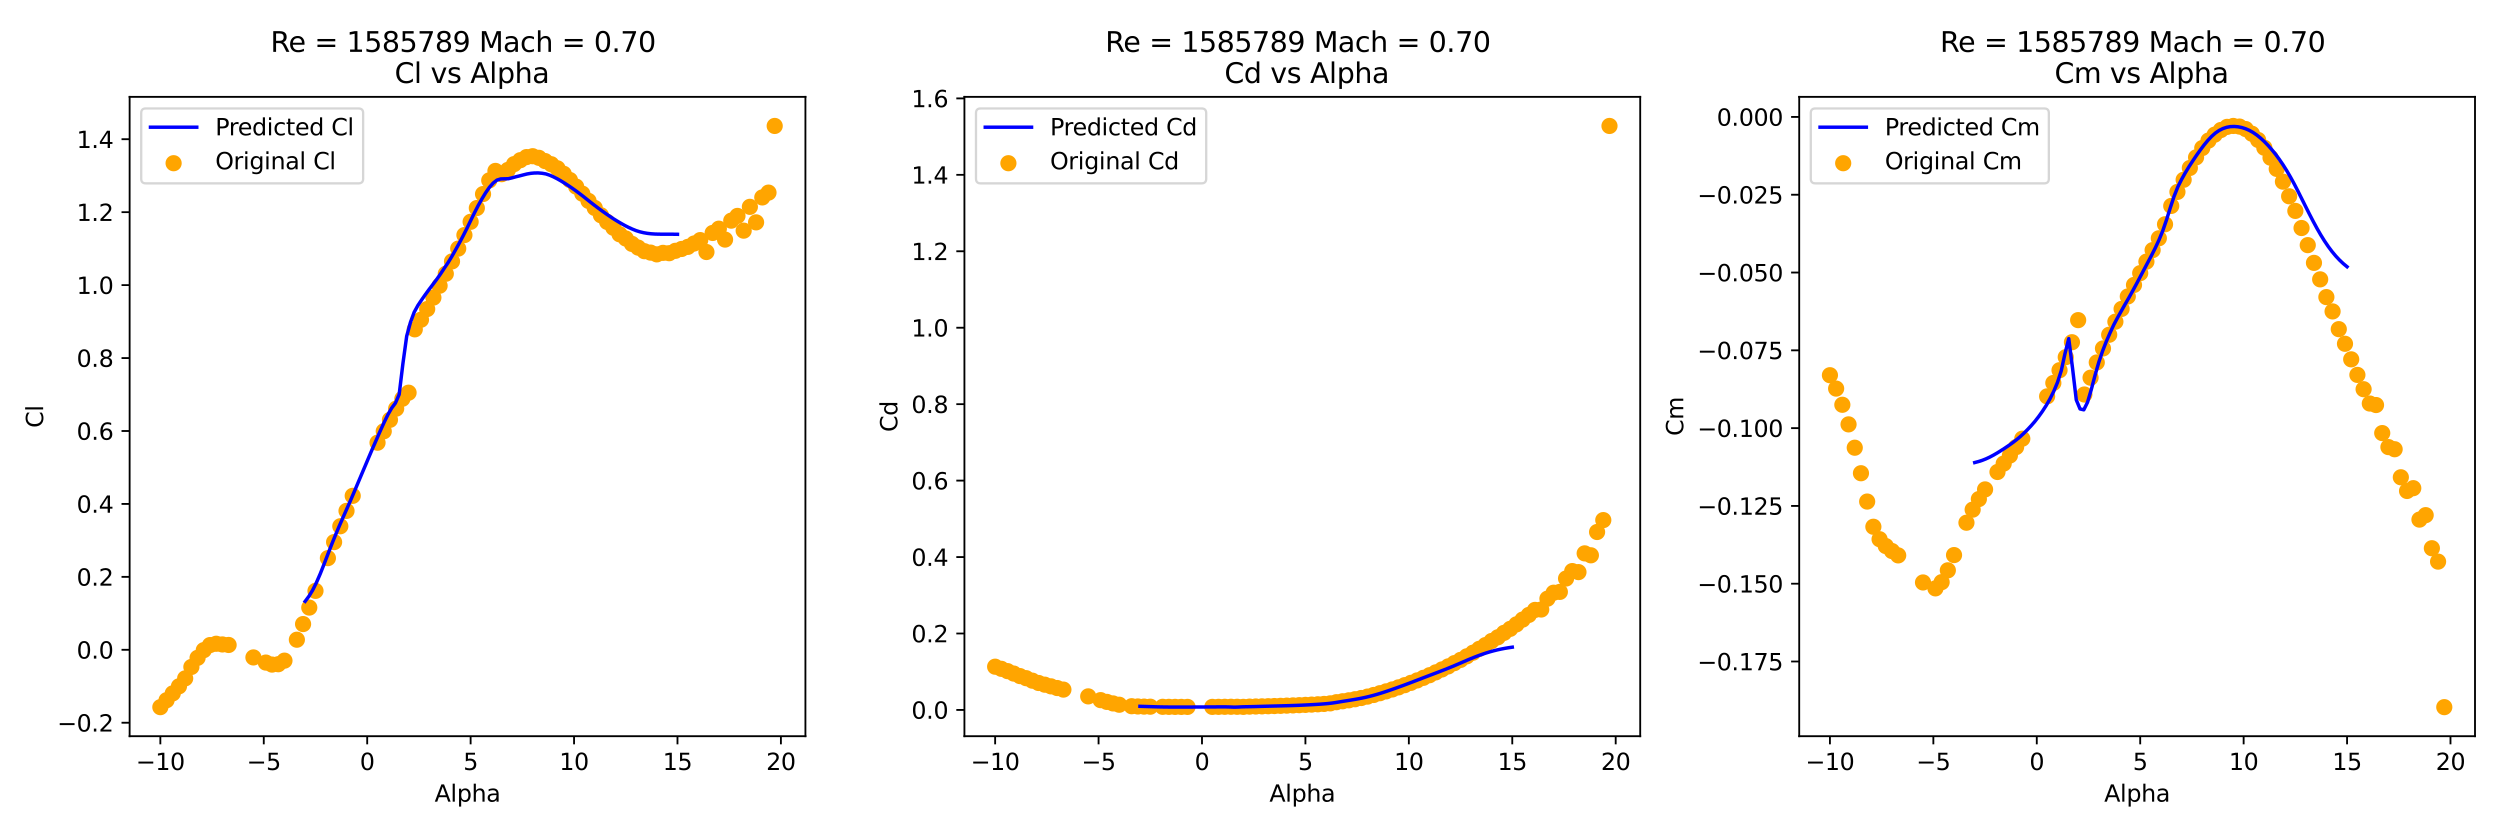 <?xml version="1.0" encoding="utf-8" standalone="no"?>
<!DOCTYPE svg PUBLIC "-//W3C//DTD SVG 1.1//EN"
  "http://www.w3.org/Graphics/SVG/1.1/DTD/svg11.dtd">
<svg xmlns:xlink="http://www.w3.org/1999/xlink" width="1080pt" height="360pt" viewBox="0 0 1080 360" xmlns="http://www.w3.org/2000/svg" version="1.1">
 <defs>
  <style type="text/css">*{stroke-linejoin: round; stroke-linecap: butt}</style>
 </defs>
 <g id="figure_1">
  <g id="patch_1">
   <path d="M 0 360 
L 1080 360 
L 1080 0 
L 0 0 
z
" style="fill: #ffffff"/>
  </g>
  <g id="axes_1">
   <g id="patch_2">
    <path d="M 56 318.04 
L 347.94 318.04 
L 347.94 41.856 
L 56 41.856 
z
" style="fill: #ffffff"/>
   </g>
   <g id="PathCollection_1">
    <defs>
     <path id="mde9b3bffe6" d="M 0 3 
C 0.796 3 1.559 2.684 2.121 2.121 
C 2.684 1.559 3 0.796 3 0 
C 3 -0.796 2.684 -1.559 2.121 -2.121 
C 1.559 -2.684 0.796 -3 0 -3 
C -0.796 -3 -1.559 -2.684 -2.121 -2.121 
C -2.684 -1.559 -3 -0.796 -3 0 
C -3 0.796 -2.684 1.559 -2.121 2.121 
C -1.559 2.684 -0.796 3 0 3 
z
" style="stroke: #ffa500"/>
    </defs>
    <g clip-path="url(#p5ad76ed328)">
     <use xlink:href="#mde9b3bffe6" x="69.27" y="305.486" style="fill: #ffa500; stroke: #ffa500"/>
     <use xlink:href="#mde9b3bffe6" x="71.951" y="302.493" style="fill: #ffa500; stroke: #ffa500"/>
     <use xlink:href="#mde9b3bffe6" x="74.632" y="299.531" style="fill: #ffa500; stroke: #ffa500"/>
     <use xlink:href="#mde9b3bffe6" x="77.312" y="296.49" style="fill: #ffa500; stroke: #ffa500"/>
     <use xlink:href="#mde9b3bffe6" x="79.993" y="293.055" style="fill: #ffa500; stroke: #ffa500"/>
     <use xlink:href="#mde9b3bffe6" x="82.674" y="288.124" style="fill: #ffa500; stroke: #ffa500"/>
     <use xlink:href="#mde9b3bffe6" x="85.355" y="284.185" style="fill: #ffa500; stroke: #ffa500"/>
     <use xlink:href="#mde9b3bffe6" x="88.036" y="280.861" style="fill: #ffa500; stroke: #ffa500"/>
     <use xlink:href="#mde9b3bffe6" x="90.716" y="278.671" style="fill: #ffa500; stroke: #ffa500"/>
     <use xlink:href="#mde9b3bffe6" x="93.397" y="278.103" style="fill: #ffa500; stroke: #ffa500"/>
     <use xlink:href="#mde9b3bffe6" x="96.078" y="278.403" style="fill: #ffa500; stroke: #ffa500"/>
     <use xlink:href="#mde9b3bffe6" x="98.759" y="278.623" style="fill: #ffa500; stroke: #ffa500"/>
     <use xlink:href="#mde9b3bffe6" x="109.482" y="284.012" style="fill: #ffa500; stroke: #ffa500"/>
     <use xlink:href="#mde9b3bffe6" x="114.844" y="286.233" style="fill: #ffa500; stroke: #ffa500"/>
     <use xlink:href="#mde9b3bffe6" x="117.525" y="287.1" style="fill: #ffa500; stroke: #ffa500"/>
     <use xlink:href="#mde9b3bffe6" x="120.205" y="286.942" style="fill: #ffa500; stroke: #ffa500"/>
     <use xlink:href="#mde9b3bffe6" x="122.886" y="285.398" style="fill: #ffa500; stroke: #ffa500"/>
     <use xlink:href="#mde9b3bffe6" x="128.248" y="276.355" style="fill: #ffa500; stroke: #ffa500"/>
     <use xlink:href="#mde9b3bffe6" x="130.929" y="269.596" style="fill: #ffa500; stroke: #ffa500"/>
     <use xlink:href="#mde9b3bffe6" x="133.609" y="262.474" style="fill: #ffa500; stroke: #ffa500"/>
     <use xlink:href="#mde9b3bffe6" x="136.29" y="255.258" style="fill: #ffa500; stroke: #ffa500"/>
     <use xlink:href="#mde9b3bffe6" x="141.652" y="241.11" style="fill: #ffa500; stroke: #ffa500"/>
     <use xlink:href="#mde9b3bffe6" x="144.333" y="234.186" style="fill: #ffa500; stroke: #ffa500"/>
     <use xlink:href="#mde9b3bffe6" x="147.013" y="227.34" style="fill: #ffa500; stroke: #ffa500"/>
     <use xlink:href="#mde9b3bffe6" x="149.694" y="220.707" style="fill: #ffa500; stroke: #ffa500"/>
     <use xlink:href="#mde9b3bffe6" x="152.375" y="214.2" style="fill: #ffa500; stroke: #ffa500"/>
     <use xlink:href="#mde9b3bffe6" x="163.098" y="191.245" style="fill: #ffa500; stroke: #ffa500"/>
     <use xlink:href="#mde9b3bffe6" x="165.779" y="186.313" style="fill: #ffa500; stroke: #ffa500"/>
     <use xlink:href="#mde9b3bffe6" x="168.46" y="181.366" style="fill: #ffa500; stroke: #ffa500"/>
     <use xlink:href="#mde9b3bffe6" x="171.141" y="176.529" style="fill: #ffa500; stroke: #ffa500"/>
     <use xlink:href="#mde9b3bffe6" x="173.822" y="172.275" style="fill: #ffa500; stroke: #ffa500"/>
     <use xlink:href="#mde9b3bffe6" x="176.502" y="169.644" style="fill: #ffa500; stroke: #ffa500"/>
     <use xlink:href="#mde9b3bffe6" x="179.183" y="142.277" style="fill: #ffa500; stroke: #ffa500"/>
     <use xlink:href="#mde9b3bffe6" x="181.864" y="138.118" style="fill: #ffa500; stroke: #ffa500"/>
     <use xlink:href="#mde9b3bffe6" x="184.545" y="133.501" style="fill: #ffa500; stroke: #ffa500"/>
     <use xlink:href="#mde9b3bffe6" x="187.226" y="128.554" style="fill: #ffa500; stroke: #ffa500"/>
     <use xlink:href="#mde9b3bffe6" x="189.906" y="123.434" style="fill: #ffa500; stroke: #ffa500"/>
     <use xlink:href="#mde9b3bffe6" x="192.587" y="118.266" style="fill: #ffa500; stroke: #ffa500"/>
     <use xlink:href="#mde9b3bffe6" x="195.268" y="112.925" style="fill: #ffa500; stroke: #ffa500"/>
     <use xlink:href="#mde9b3bffe6" x="197.949" y="107.395" style="fill: #ffa500; stroke: #ffa500"/>
     <use xlink:href="#mde9b3bffe6" x="200.63" y="101.55" style="fill: #ffa500; stroke: #ffa500"/>
     <use xlink:href="#mde9b3bffe6" x="203.31" y="95.815" style="fill: #ffa500; stroke: #ffa500"/>
     <use xlink:href="#mde9b3bffe6" x="205.991" y="89.875" style="fill: #ffa500; stroke: #ffa500"/>
     <use xlink:href="#mde9b3bffe6" x="208.672" y="83.841" style="fill: #ffa500; stroke: #ffa500"/>
     <use xlink:href="#mde9b3bffe6" x="211.353" y="77.932" style="fill: #ffa500; stroke: #ffa500"/>
     <use xlink:href="#mde9b3bffe6" x="214.034" y="73.836" style="fill: #ffa500; stroke: #ffa500"/>
     <use xlink:href="#mde9b3bffe6" x="216.714" y="75.254" style="fill: #ffa500; stroke: #ffa500"/>
     <use xlink:href="#mde9b3bffe6" x="219.395" y="73.411" style="fill: #ffa500; stroke: #ffa500"/>
     <use xlink:href="#mde9b3bffe6" x="222.076" y="70.906" style="fill: #ffa500; stroke: #ffa500"/>
     <use xlink:href="#mde9b3bffe6" x="224.757" y="69.204" style="fill: #ffa500; stroke: #ffa500"/>
     <use xlink:href="#mde9b3bffe6" x="227.438" y="67.865" style="fill: #ffa500; stroke: #ffa500"/>
     <use xlink:href="#mde9b3bffe6" x="230.118" y="67.484" style="fill: #ffa500; stroke: #ffa500"/>
     <use xlink:href="#mde9b3bffe6" x="232.799" y="68.18" style="fill: #ffa500; stroke: #ffa500"/>
     <use xlink:href="#mde9b3bffe6" x="235.48" y="69.582" style="fill: #ffa500; stroke: #ffa500"/>
     <use xlink:href="#mde9b3bffe6" x="238.161" y="70.953" style="fill: #ffa500; stroke: #ffa500"/>
     <use xlink:href="#mde9b3bffe6" x="240.842" y="72.733" style="fill: #ffa500; stroke: #ffa500"/>
     <use xlink:href="#mde9b3bffe6" x="243.523" y="75.081" style="fill: #ffa500; stroke: #ffa500"/>
     <use xlink:href="#mde9b3bffe6" x="246.203" y="77.772" style="fill: #ffa500; stroke: #ffa500"/>
     <use xlink:href="#mde9b3bffe6" x="248.884" y="80.611" style="fill: #ffa500; stroke: #ffa500"/>
     <use xlink:href="#mde9b3bffe6" x="251.565" y="83.667" style="fill: #ffa500; stroke: #ffa500"/>
     <use xlink:href="#mde9b3bffe6" x="254.246" y="86.787" style="fill: #ffa500; stroke: #ffa500"/>
     <use xlink:href="#mde9b3bffe6" x="256.927" y="89.828" style="fill: #ffa500; stroke: #ffa500"/>
     <use xlink:href="#mde9b3bffe6" x="259.607" y="92.995" style="fill: #ffa500; stroke: #ffa500"/>
     <use xlink:href="#mde9b3bffe6" x="262.288" y="95.862" style="fill: #ffa500; stroke: #ffa500"/>
     <use xlink:href="#mde9b3bffe6" x="264.969" y="98.383" style="fill: #ffa500; stroke: #ffa500"/>
     <use xlink:href="#mde9b3bffe6" x="267.65" y="101.203" style="fill: #ffa500; stroke: #ffa500"/>
     <use xlink:href="#mde9b3bffe6" x="270.331" y="103.031" style="fill: #ffa500; stroke: #ffa500"/>
     <use xlink:href="#mde9b3bffe6" x="273.011" y="105.362" style="fill: #ffa500; stroke: #ffa500"/>
     <use xlink:href="#mde9b3bffe6" x="275.692" y="106.969" style="fill: #ffa500; stroke: #ffa500"/>
     <use xlink:href="#mde9b3bffe6" x="278.373" y="108.513" style="fill: #ffa500; stroke: #ffa500"/>
     <use xlink:href="#mde9b3bffe6" x="281.054" y="109.128" style="fill: #ffa500; stroke: #ffa500"/>
     <use xlink:href="#mde9b3bffe6" x="283.735" y="109.884" style="fill: #ffa500; stroke: #ffa500"/>
     <use xlink:href="#mde9b3bffe6" x="286.415" y="109.238" style="fill: #ffa500; stroke: #ffa500"/>
     <use xlink:href="#mde9b3bffe6" x="289.096" y="109.38" style="fill: #ffa500; stroke: #ffa500"/>
     <use xlink:href="#mde9b3bffe6" x="291.777" y="108.356" style="fill: #ffa500; stroke: #ffa500"/>
     <use xlink:href="#mde9b3bffe6" x="294.458" y="107.552" style="fill: #ffa500; stroke: #ffa500"/>
     <use xlink:href="#mde9b3bffe6" x="297.139" y="106.654" style="fill: #ffa500; stroke: #ffa500"/>
     <use xlink:href="#mde9b3bffe6" x="299.819" y="105.205" style="fill: #ffa500; stroke: #ffa500"/>
     <use xlink:href="#mde9b3bffe6" x="302.5" y="103.724" style="fill: #ffa500; stroke: #ffa500"/>
     <use xlink:href="#mde9b3bffe6" x="305.181" y="108.873" style="fill: #ffa500; stroke: #ffa500"/>
     <use xlink:href="#mde9b3bffe6" x="307.862" y="100.636" style="fill: #ffa500; stroke: #ffa500"/>
     <use xlink:href="#mde9b3bffe6" x="310.543" y="98.792" style="fill: #ffa500; stroke: #ffa500"/>
     <use xlink:href="#mde9b3bffe6" x="313.224" y="103.494" style="fill: #ffa500; stroke: #ffa500"/>
     <use xlink:href="#mde9b3bffe6" x="315.904" y="95.326" style="fill: #ffa500; stroke: #ffa500"/>
     <use xlink:href="#mde9b3bffe6" x="318.585" y="93.278" style="fill: #ffa500; stroke: #ffa500"/>
     <use xlink:href="#mde9b3bffe6" x="321.266" y="99.641" style="fill: #ffa500; stroke: #ffa500"/>
     <use xlink:href="#mde9b3bffe6" x="323.947" y="89.355" style="fill: #ffa500; stroke: #ffa500"/>
     <use xlink:href="#mde9b3bffe6" x="326.628" y="96.059" style="fill: #ffa500; stroke: #ffa500"/>
     <use xlink:href="#mde9b3bffe6" x="329.308" y="85.29" style="fill: #ffa500; stroke: #ffa500"/>
     <use xlink:href="#mde9b3bffe6" x="331.989" y="83.21" style="fill: #ffa500; stroke: #ffa500"/>
     <use xlink:href="#mde9b3bffe6" x="334.67" y="54.41" style="fill: #ffa500; stroke: #ffa500"/>
    </g>
   </g>
   <g id="matplotlib.axis_1">
    <g id="xtick_1">
     <g id="line2d_1">
      <defs>
       <path id="mc02c6dc42d" d="M 0 0 
L 0 3.5 
" style="stroke: #000000; stroke-width: 0.8"/>
      </defs>
      <g>
       <use xlink:href="#mc02c6dc42d" x="69.27" y="318.04" style="stroke: #000000; stroke-width: 0.8"/>
      </g>
     </g>
     <g id="text_1">
      <!-- −10 -->
      <g transform="translate(58.718 332.638) scale(0.1 -0.1)">
       <defs>
        <path id="DejaVuSans-2212" d="M 678 2272 
L 4684 2272 
L 4684 1741 
L 678 1741 
L 678 2272 
z
" transform="scale(0.016)"/>
        <path id="DejaVuSans-31" d="M 794 531 
L 1825 531 
L 1825 4091 
L 703 3866 
L 703 4441 
L 1819 4666 
L 2450 4666 
L 2450 531 
L 3481 531 
L 3481 0 
L 794 0 
L 794 531 
z
" transform="scale(0.016)"/>
        <path id="DejaVuSans-30" d="M 2034 4250 
Q 1547 4250 1301 3770 
Q 1056 3291 1056 2328 
Q 1056 1369 1301 889 
Q 1547 409 2034 409 
Q 2525 409 2770 889 
Q 3016 1369 3016 2328 
Q 3016 3291 2770 3770 
Q 2525 4250 2034 4250 
z
M 2034 4750 
Q 2819 4750 3233 4129 
Q 3647 3509 3647 2328 
Q 3647 1150 3233 529 
Q 2819 -91 2034 -91 
Q 1250 -91 836 529 
Q 422 1150 422 2328 
Q 422 3509 836 4129 
Q 1250 4750 2034 4750 
z
" transform="scale(0.016)"/>
       </defs>
       <use xlink:href="#DejaVuSans-2212"/>
       <use xlink:href="#DejaVuSans-31" x="83.789"/>
       <use xlink:href="#DejaVuSans-30" x="147.412"/>
      </g>
     </g>
    </g>
    <g id="xtick_2">
     <g id="line2d_2">
      <g>
       <use xlink:href="#mc02c6dc42d" x="113.95" y="318.04" style="stroke: #000000; stroke-width: 0.8"/>
      </g>
     </g>
     <g id="text_2">
      <!-- −5 -->
      <g transform="translate(106.579 332.638) scale(0.1 -0.1)">
       <defs>
        <path id="DejaVuSans-35" d="M 691 4666 
L 3169 4666 
L 3169 4134 
L 1269 4134 
L 1269 2991 
Q 1406 3038 1543 3061 
Q 1681 3084 1819 3084 
Q 2600 3084 3056 2656 
Q 3513 2228 3513 1497 
Q 3513 744 3044 326 
Q 2575 -91 1722 -91 
Q 1428 -91 1123 -41 
Q 819 9 494 109 
L 494 744 
Q 775 591 1075 516 
Q 1375 441 1709 441 
Q 2250 441 2565 725 
Q 2881 1009 2881 1497 
Q 2881 1984 2565 2268 
Q 2250 2553 1709 2553 
Q 1456 2553 1204 2497 
Q 953 2441 691 2322 
L 691 4666 
z
" transform="scale(0.016)"/>
       </defs>
       <use xlink:href="#DejaVuSans-2212"/>
       <use xlink:href="#DejaVuSans-35" x="83.789"/>
      </g>
     </g>
    </g>
    <g id="xtick_3">
     <g id="line2d_3">
      <g>
       <use xlink:href="#mc02c6dc42d" x="158.63" y="318.04" style="stroke: #000000; stroke-width: 0.8"/>
      </g>
     </g>
     <g id="text_3">
      <!-- 0 -->
      <g transform="translate(155.449 332.638) scale(0.1 -0.1)">
       <use xlink:href="#DejaVuSans-30"/>
      </g>
     </g>
    </g>
    <g id="xtick_4">
     <g id="line2d_4">
      <g>
       <use xlink:href="#mc02c6dc42d" x="203.31" y="318.04" style="stroke: #000000; stroke-width: 0.8"/>
      </g>
     </g>
     <g id="text_4">
      <!-- 5 -->
      <g transform="translate(200.129 332.638) scale(0.1 -0.1)">
       <use xlink:href="#DejaVuSans-35"/>
      </g>
     </g>
    </g>
    <g id="xtick_5">
     <g id="line2d_5">
      <g>
       <use xlink:href="#mc02c6dc42d" x="247.991" y="318.04" style="stroke: #000000; stroke-width: 0.8"/>
      </g>
     </g>
     <g id="text_5">
      <!-- 10 -->
      <g transform="translate(241.628 332.638) scale(0.1 -0.1)">
       <use xlink:href="#DejaVuSans-31"/>
       <use xlink:href="#DejaVuSans-30" x="63.623"/>
      </g>
     </g>
    </g>
    <g id="xtick_6">
     <g id="line2d_6">
      <g>
       <use xlink:href="#mc02c6dc42d" x="292.671" y="318.04" style="stroke: #000000; stroke-width: 0.8"/>
      </g>
     </g>
     <g id="text_6">
      <!-- 15 -->
      <g transform="translate(286.308 332.638) scale(0.1 -0.1)">
       <use xlink:href="#DejaVuSans-31"/>
       <use xlink:href="#DejaVuSans-35" x="63.623"/>
      </g>
     </g>
    </g>
    <g id="xtick_7">
     <g id="line2d_7">
      <g>
       <use xlink:href="#mc02c6dc42d" x="337.351" y="318.04" style="stroke: #000000; stroke-width: 0.8"/>
      </g>
     </g>
     <g id="text_7">
      <!-- 20 -->
      <g transform="translate(330.988 332.638) scale(0.1 -0.1)">
       <defs>
        <path id="DejaVuSans-32" d="M 1228 531 
L 3431 531 
L 3431 0 
L 469 0 
L 469 531 
Q 828 903 1448 1529 
Q 2069 2156 2228 2338 
Q 2531 2678 2651 2914 
Q 2772 3150 2772 3378 
Q 2772 3750 2511 3984 
Q 2250 4219 1831 4219 
Q 1534 4219 1204 4116 
Q 875 4013 500 3803 
L 500 4441 
Q 881 4594 1212 4672 
Q 1544 4750 1819 4750 
Q 2544 4750 2975 4387 
Q 3406 4025 3406 3419 
Q 3406 3131 3298 2873 
Q 3191 2616 2906 2266 
Q 2828 2175 2409 1742 
Q 1991 1309 1228 531 
z
" transform="scale(0.016)"/>
       </defs>
       <use xlink:href="#DejaVuSans-32"/>
       <use xlink:href="#DejaVuSans-30" x="63.623"/>
      </g>
     </g>
    </g>
    <g id="text_8">
     <!-- Alpha -->
     <g transform="translate(187.754 346.317) scale(0.1 -0.1)">
      <defs>
       <path id="DejaVuSans-41" d="M 2188 4044 
L 1331 1722 
L 3047 1722 
L 2188 4044 
z
M 1831 4666 
L 2547 4666 
L 4325 0 
L 3669 0 
L 3244 1197 
L 1141 1197 
L 716 0 
L 50 0 
L 1831 4666 
z
" transform="scale(0.016)"/>
       <path id="DejaVuSans-6c" d="M 603 4863 
L 1178 4863 
L 1178 0 
L 603 0 
L 603 4863 
z
" transform="scale(0.016)"/>
       <path id="DejaVuSans-70" d="M 1159 525 
L 1159 -1331 
L 581 -1331 
L 581 3500 
L 1159 3500 
L 1159 2969 
Q 1341 3281 1617 3432 
Q 1894 3584 2278 3584 
Q 2916 3584 3314 3078 
Q 3713 2572 3713 1747 
Q 3713 922 3314 415 
Q 2916 -91 2278 -91 
Q 1894 -91 1617 61 
Q 1341 213 1159 525 
z
M 3116 1747 
Q 3116 2381 2855 2742 
Q 2594 3103 2138 3103 
Q 1681 3103 1420 2742 
Q 1159 2381 1159 1747 
Q 1159 1113 1420 752 
Q 1681 391 2138 391 
Q 2594 391 2855 752 
Q 3116 1113 3116 1747 
z
" transform="scale(0.016)"/>
       <path id="DejaVuSans-68" d="M 3513 2113 
L 3513 0 
L 2938 0 
L 2938 2094 
Q 2938 2591 2744 2837 
Q 2550 3084 2163 3084 
Q 1697 3084 1428 2787 
Q 1159 2491 1159 1978 
L 1159 0 
L 581 0 
L 581 4863 
L 1159 4863 
L 1159 2956 
Q 1366 3272 1645 3428 
Q 1925 3584 2291 3584 
Q 2894 3584 3203 3211 
Q 3513 2838 3513 2113 
z
" transform="scale(0.016)"/>
       <path id="DejaVuSans-61" d="M 2194 1759 
Q 1497 1759 1228 1600 
Q 959 1441 959 1056 
Q 959 750 1161 570 
Q 1363 391 1709 391 
Q 2188 391 2477 730 
Q 2766 1069 2766 1631 
L 2766 1759 
L 2194 1759 
z
M 3341 1997 
L 3341 0 
L 2766 0 
L 2766 531 
Q 2569 213 2275 61 
Q 1981 -91 1556 -91 
Q 1019 -91 701 211 
Q 384 513 384 1019 
Q 384 1609 779 1909 
Q 1175 2209 1959 2209 
L 2766 2209 
L 2766 2266 
Q 2766 2663 2505 2880 
Q 2244 3097 1772 3097 
Q 1472 3097 1187 3025 
Q 903 2953 641 2809 
L 641 3341 
Q 956 3463 1253 3523 
Q 1550 3584 1831 3584 
Q 2591 3584 2966 3190 
Q 3341 2797 3341 1997 
z
" transform="scale(0.016)"/>
      </defs>
      <use xlink:href="#DejaVuSans-41"/>
      <use xlink:href="#DejaVuSans-6c" x="68.408"/>
      <use xlink:href="#DejaVuSans-70" x="96.191"/>
      <use xlink:href="#DejaVuSans-68" x="159.668"/>
      <use xlink:href="#DejaVuSans-61" x="223.047"/>
     </g>
    </g>
   </g>
   <g id="matplotlib.axis_2">
    <g id="ytick_1">
     <g id="line2d_8">
      <defs>
       <path id="m721fdf33a0" d="M 0 0 
L -3.5 0 
" style="stroke: #000000; stroke-width: 0.8"/>
      </defs>
      <g>
       <use xlink:href="#m721fdf33a0" x="56" y="312.229" style="stroke: #000000; stroke-width: 0.8"/>
      </g>
     </g>
     <g id="text_9">
      <!-- −0.2 -->
      <g transform="translate(24.717 316.029) scale(0.1 -0.1)">
       <defs>
        <path id="DejaVuSans-2e" d="M 684 794 
L 1344 794 
L 1344 0 
L 684 0 
L 684 794 
z
" transform="scale(0.016)"/>
       </defs>
       <use xlink:href="#DejaVuSans-2212"/>
       <use xlink:href="#DejaVuSans-30" x="83.789"/>
       <use xlink:href="#DejaVuSans-2e" x="147.412"/>
       <use xlink:href="#DejaVuSans-32" x="179.199"/>
      </g>
     </g>
    </g>
    <g id="ytick_2">
     <g id="line2d_9">
      <g>
       <use xlink:href="#m721fdf33a0" x="56" y="280.719" style="stroke: #000000; stroke-width: 0.8"/>
      </g>
     </g>
     <g id="text_10">
      <!-- 0.0 -->
      <g transform="translate(33.097 284.518) scale(0.1 -0.1)">
       <use xlink:href="#DejaVuSans-30"/>
       <use xlink:href="#DejaVuSans-2e" x="63.623"/>
       <use xlink:href="#DejaVuSans-30" x="95.41"/>
      </g>
     </g>
    </g>
    <g id="ytick_3">
     <g id="line2d_10">
      <g>
       <use xlink:href="#m721fdf33a0" x="56" y="249.208" style="stroke: #000000; stroke-width: 0.8"/>
      </g>
     </g>
     <g id="text_11">
      <!-- 0.2 -->
      <g transform="translate(33.097 253.007) scale(0.1 -0.1)">
       <use xlink:href="#DejaVuSans-30"/>
       <use xlink:href="#DejaVuSans-2e" x="63.623"/>
       <use xlink:href="#DejaVuSans-32" x="95.41"/>
      </g>
     </g>
    </g>
    <g id="ytick_4">
     <g id="line2d_11">
      <g>
       <use xlink:href="#m721fdf33a0" x="56" y="217.698" style="stroke: #000000; stroke-width: 0.8"/>
      </g>
     </g>
     <g id="text_12">
      <!-- 0.4 -->
      <g transform="translate(33.097 221.497) scale(0.1 -0.1)">
       <defs>
        <path id="DejaVuSans-34" d="M 2419 4116 
L 825 1625 
L 2419 1625 
L 2419 4116 
z
M 2253 4666 
L 3047 4666 
L 3047 1625 
L 3713 1625 
L 3713 1100 
L 3047 1100 
L 3047 0 
L 2419 0 
L 2419 1100 
L 313 1100 
L 313 1709 
L 2253 4666 
z
" transform="scale(0.016)"/>
       </defs>
       <use xlink:href="#DejaVuSans-30"/>
       <use xlink:href="#DejaVuSans-2e" x="63.623"/>
       <use xlink:href="#DejaVuSans-34" x="95.41"/>
      </g>
     </g>
    </g>
    <g id="ytick_5">
     <g id="line2d_12">
      <g>
       <use xlink:href="#m721fdf33a0" x="56" y="186.187" style="stroke: #000000; stroke-width: 0.8"/>
      </g>
     </g>
     <g id="text_13">
      <!-- 0.6 -->
      <g transform="translate(33.097 189.986) scale(0.1 -0.1)">
       <defs>
        <path id="DejaVuSans-36" d="M 2113 2584 
Q 1688 2584 1439 2293 
Q 1191 2003 1191 1497 
Q 1191 994 1439 701 
Q 1688 409 2113 409 
Q 2538 409 2786 701 
Q 3034 994 3034 1497 
Q 3034 2003 2786 2293 
Q 2538 2584 2113 2584 
z
M 3366 4563 
L 3366 3988 
Q 3128 4100 2886 4159 
Q 2644 4219 2406 4219 
Q 1781 4219 1451 3797 
Q 1122 3375 1075 2522 
Q 1259 2794 1537 2939 
Q 1816 3084 2150 3084 
Q 2853 3084 3261 2657 
Q 3669 2231 3669 1497 
Q 3669 778 3244 343 
Q 2819 -91 2113 -91 
Q 1303 -91 875 529 
Q 447 1150 447 2328 
Q 447 3434 972 4092 
Q 1497 4750 2381 4750 
Q 2619 4750 2861 4703 
Q 3103 4656 3366 4563 
z
" transform="scale(0.016)"/>
       </defs>
       <use xlink:href="#DejaVuSans-30"/>
       <use xlink:href="#DejaVuSans-2e" x="63.623"/>
       <use xlink:href="#DejaVuSans-36" x="95.41"/>
      </g>
     </g>
    </g>
    <g id="ytick_6">
     <g id="line2d_13">
      <g>
       <use xlink:href="#m721fdf33a0" x="56" y="154.677" style="stroke: #000000; stroke-width: 0.8"/>
      </g>
     </g>
     <g id="text_14">
      <!-- 0.8 -->
      <g transform="translate(33.097 158.476) scale(0.1 -0.1)">
       <defs>
        <path id="DejaVuSans-38" d="M 2034 2216 
Q 1584 2216 1326 1975 
Q 1069 1734 1069 1313 
Q 1069 891 1326 650 
Q 1584 409 2034 409 
Q 2484 409 2743 651 
Q 3003 894 3003 1313 
Q 3003 1734 2745 1975 
Q 2488 2216 2034 2216 
z
M 1403 2484 
Q 997 2584 770 2862 
Q 544 3141 544 3541 
Q 544 4100 942 4425 
Q 1341 4750 2034 4750 
Q 2731 4750 3128 4425 
Q 3525 4100 3525 3541 
Q 3525 3141 3298 2862 
Q 3072 2584 2669 2484 
Q 3125 2378 3379 2068 
Q 3634 1759 3634 1313 
Q 3634 634 3220 271 
Q 2806 -91 2034 -91 
Q 1263 -91 848 271 
Q 434 634 434 1313 
Q 434 1759 690 2068 
Q 947 2378 1403 2484 
z
M 1172 3481 
Q 1172 3119 1398 2916 
Q 1625 2713 2034 2713 
Q 2441 2713 2670 2916 
Q 2900 3119 2900 3481 
Q 2900 3844 2670 4047 
Q 2441 4250 2034 4250 
Q 1625 4250 1398 4047 
Q 1172 3844 1172 3481 
z
" transform="scale(0.016)"/>
       </defs>
       <use xlink:href="#DejaVuSans-30"/>
       <use xlink:href="#DejaVuSans-2e" x="63.623"/>
       <use xlink:href="#DejaVuSans-38" x="95.41"/>
      </g>
     </g>
    </g>
    <g id="ytick_7">
     <g id="line2d_14">
      <g>
       <use xlink:href="#m721fdf33a0" x="56" y="123.166" style="stroke: #000000; stroke-width: 0.8"/>
      </g>
     </g>
     <g id="text_15">
      <!-- 1.0 -->
      <g transform="translate(33.097 126.965) scale(0.1 -0.1)">
       <use xlink:href="#DejaVuSans-31"/>
       <use xlink:href="#DejaVuSans-2e" x="63.623"/>
       <use xlink:href="#DejaVuSans-30" x="95.41"/>
      </g>
     </g>
    </g>
    <g id="ytick_8">
     <g id="line2d_15">
      <g>
       <use xlink:href="#m721fdf33a0" x="56" y="91.655" style="stroke: #000000; stroke-width: 0.8"/>
      </g>
     </g>
     <g id="text_16">
      <!-- 1.2 -->
      <g transform="translate(33.097 95.455) scale(0.1 -0.1)">
       <use xlink:href="#DejaVuSans-31"/>
       <use xlink:href="#DejaVuSans-2e" x="63.623"/>
       <use xlink:href="#DejaVuSans-32" x="95.41"/>
      </g>
     </g>
    </g>
    <g id="ytick_9">
     <g id="line2d_16">
      <g>
       <use xlink:href="#m721fdf33a0" x="56" y="60.145" style="stroke: #000000; stroke-width: 0.8"/>
      </g>
     </g>
     <g id="text_17">
      <!-- 1.4 -->
      <g transform="translate(33.097 63.944) scale(0.1 -0.1)">
       <use xlink:href="#DejaVuSans-31"/>
       <use xlink:href="#DejaVuSans-2e" x="63.623"/>
       <use xlink:href="#DejaVuSans-34" x="95.41"/>
      </g>
     </g>
    </g>
    <g id="text_18">
     <!-- Cl -->
     <g transform="translate(18.637 184.828) rotate(-90) scale(0.1 -0.1)">
      <defs>
       <path id="DejaVuSans-43" d="M 4122 4306 
L 4122 3641 
Q 3803 3938 3442 4084 
Q 3081 4231 2675 4231 
Q 1875 4231 1450 3742 
Q 1025 3253 1025 2328 
Q 1025 1406 1450 917 
Q 1875 428 2675 428 
Q 3081 428 3442 575 
Q 3803 722 4122 1019 
L 4122 359 
Q 3791 134 3420 21 
Q 3050 -91 2638 -91 
Q 1578 -91 968 557 
Q 359 1206 359 2328 
Q 359 3453 968 4101 
Q 1578 4750 2638 4750 
Q 3056 4750 3426 4639 
Q 3797 4528 4122 4306 
z
" transform="scale(0.016)"/>
      </defs>
      <use xlink:href="#DejaVuSans-43"/>
      <use xlink:href="#DejaVuSans-6c" x="69.824"/>
     </g>
    </g>
   </g>
   <g id="line2d_17">
    <path d="M 131.822 259.785 
L 133.447 257.595 
L 135.072 254.934 
L 136.696 251.679 
L 138.321 247.934 
L 139.946 243.847 
L 141.571 239.606 
L 143.195 235.405 
L 144.82 231.396 
L 146.445 227.53 
L 148.07 223.802 
L 149.694 220.131 
L 151.319 216.452 
L 152.944 212.659 
L 154.568 208.802 
L 156.193 204.947 
L 157.818 201.119 
L 159.443 197.263 
L 161.067 193.467 
L 162.692 189.757 
L 164.317 186.045 
L 165.942 182.47 
L 167.566 179.14 
L 169.191 176.298 
L 170.816 174.128 
L 172.44 170.392 
L 174.065 157.018 
L 175.69 145.214 
L 177.315 139.241 
L 178.939 134.844 
L 180.564 131.891 
L 182.189 129.473 
L 183.814 127.151 
L 185.438 124.936 
L 187.063 122.806 
L 188.688 120.635 
L 190.313 118.335 
L 191.937 115.853 
L 193.562 113.454 
L 195.187 110.793 
L 196.811 107.919 
L 198.436 104.984 
L 200.061 101.904 
L 201.686 98.698 
L 203.31 95.337 
L 204.935 92.007 
L 206.56 88.833 
L 208.185 85.932 
L 209.809 83.256 
L 211.434 80.912 
L 213.059 79.066 
L 214.684 77.807 
L 216.308 77.296 
L 217.933 77.245 
L 219.558 77.21 
L 221.182 76.832 
L 222.807 76.38 
L 224.432 75.988 
L 226.057 75.559 
L 227.681 75.156 
L 229.306 74.877 
L 230.931 74.727 
L 232.556 74.715 
L 234.18 74.849 
L 235.805 75.135 
L 237.43 75.68 
L 239.055 76.384 
L 240.679 77.211 
L 242.304 78.135 
L 243.929 79.136 
L 245.553 80.194 
L 247.178 81.298 
L 248.803 82.453 
L 250.428 83.659 
L 252.052 84.915 
L 253.677 86.216 
L 255.302 87.508 
L 256.927 88.771 
L 258.551 89.996 
L 260.176 91.183 
L 261.801 92.334 
L 263.425 93.453 
L 265.05 94.533 
L 266.675 95.539 
L 268.3 96.498 
L 269.924 97.407 
L 271.549 98.237 
L 273.174 98.975 
L 274.799 99.629 
L 276.423 100.141 
L 278.048 100.529 
L 279.673 100.809 
L 281.298 100.997 
L 282.922 101.104 
L 284.547 101.153 
L 286.172 101.171 
L 287.796 101.179 
L 289.421 101.182 
L 291.046 101.19 
L 292.671 101.215 
" clip-path="url(#p5ad76ed328)" style="fill: none; stroke: #0000ff; stroke-width: 1.5; stroke-linecap: square"/>
   </g>
   <g id="patch_3">
    <path d="M 56 318.04 
L 56 41.856 
" style="fill: none; stroke: #000000; stroke-width: 0.8; stroke-linejoin: miter; stroke-linecap: square"/>
   </g>
   <g id="patch_4">
    <path d="M 347.94 318.04 
L 347.94 41.856 
" style="fill: none; stroke: #000000; stroke-width: 0.8; stroke-linejoin: miter; stroke-linecap: square"/>
   </g>
   <g id="patch_5">
    <path d="M 56 318.04 
L 347.94 318.04 
" style="fill: none; stroke: #000000; stroke-width: 0.8; stroke-linejoin: miter; stroke-linecap: square"/>
   </g>
   <g id="patch_6">
    <path d="M 56 41.856 
L 347.94 41.856 
" style="fill: none; stroke: #000000; stroke-width: 0.8; stroke-linejoin: miter; stroke-linecap: square"/>
   </g>
   <g id="text_19">
    <!-- Re = 1585789 Mach = 0.70  -->
    <g transform="translate(116.845 22.419) scale(0.12 -0.12)">
     <defs>
      <path id="DejaVuSans-52" d="M 2841 2188 
Q 3044 2119 3236 1894 
Q 3428 1669 3622 1275 
L 4263 0 
L 3584 0 
L 2988 1197 
Q 2756 1666 2539 1819 
Q 2322 1972 1947 1972 
L 1259 1972 
L 1259 0 
L 628 0 
L 628 4666 
L 2053 4666 
Q 2853 4666 3247 4331 
Q 3641 3997 3641 3322 
Q 3641 2881 3436 2590 
Q 3231 2300 2841 2188 
z
M 1259 4147 
L 1259 2491 
L 2053 2491 
Q 2509 2491 2742 2702 
Q 2975 2913 2975 3322 
Q 2975 3731 2742 3939 
Q 2509 4147 2053 4147 
L 1259 4147 
z
" transform="scale(0.016)"/>
      <path id="DejaVuSans-65" d="M 3597 1894 
L 3597 1613 
L 953 1613 
Q 991 1019 1311 708 
Q 1631 397 2203 397 
Q 2534 397 2845 478 
Q 3156 559 3463 722 
L 3463 178 
Q 3153 47 2828 -22 
Q 2503 -91 2169 -91 
Q 1331 -91 842 396 
Q 353 884 353 1716 
Q 353 2575 817 3079 
Q 1281 3584 2069 3584 
Q 2775 3584 3186 3129 
Q 3597 2675 3597 1894 
z
M 3022 2063 
Q 3016 2534 2758 2815 
Q 2500 3097 2075 3097 
Q 1594 3097 1305 2825 
Q 1016 2553 972 2059 
L 3022 2063 
z
" transform="scale(0.016)"/>
      <path id="DejaVuSans-20" transform="scale(0.016)"/>
      <path id="DejaVuSans-3d" d="M 678 2906 
L 4684 2906 
L 4684 2381 
L 678 2381 
L 678 2906 
z
M 678 1631 
L 4684 1631 
L 4684 1100 
L 678 1100 
L 678 1631 
z
" transform="scale(0.016)"/>
      <path id="DejaVuSans-37" d="M 525 4666 
L 3525 4666 
L 3525 4397 
L 1831 0 
L 1172 0 
L 2766 4134 
L 525 4134 
L 525 4666 
z
" transform="scale(0.016)"/>
      <path id="DejaVuSans-39" d="M 703 97 
L 703 672 
Q 941 559 1184 500 
Q 1428 441 1663 441 
Q 2288 441 2617 861 
Q 2947 1281 2994 2138 
Q 2813 1869 2534 1725 
Q 2256 1581 1919 1581 
Q 1219 1581 811 2004 
Q 403 2428 403 3163 
Q 403 3881 828 4315 
Q 1253 4750 1959 4750 
Q 2769 4750 3195 4129 
Q 3622 3509 3622 2328 
Q 3622 1225 3098 567 
Q 2575 -91 1691 -91 
Q 1453 -91 1209 -44 
Q 966 3 703 97 
z
M 1959 2075 
Q 2384 2075 2632 2365 
Q 2881 2656 2881 3163 
Q 2881 3666 2632 3958 
Q 2384 4250 1959 4250 
Q 1534 4250 1286 3958 
Q 1038 3666 1038 3163 
Q 1038 2656 1286 2365 
Q 1534 2075 1959 2075 
z
" transform="scale(0.016)"/>
      <path id="DejaVuSans-4d" d="M 628 4666 
L 1569 4666 
L 2759 1491 
L 3956 4666 
L 4897 4666 
L 4897 0 
L 4281 0 
L 4281 4097 
L 3078 897 
L 2444 897 
L 1241 4097 
L 1241 0 
L 628 0 
L 628 4666 
z
" transform="scale(0.016)"/>
      <path id="DejaVuSans-63" d="M 3122 3366 
L 3122 2828 
Q 2878 2963 2633 3030 
Q 2388 3097 2138 3097 
Q 1578 3097 1268 2742 
Q 959 2388 959 1747 
Q 959 1106 1268 751 
Q 1578 397 2138 397 
Q 2388 397 2633 464 
Q 2878 531 3122 666 
L 3122 134 
Q 2881 22 2623 -34 
Q 2366 -91 2075 -91 
Q 1284 -91 818 406 
Q 353 903 353 1747 
Q 353 2603 823 3093 
Q 1294 3584 2113 3584 
Q 2378 3584 2631 3529 
Q 2884 3475 3122 3366 
z
" transform="scale(0.016)"/>
     </defs>
     <use xlink:href="#DejaVuSans-52"/>
     <use xlink:href="#DejaVuSans-65" x="64.982"/>
     <use xlink:href="#DejaVuSans-20" x="126.506"/>
     <use xlink:href="#DejaVuSans-3d" x="158.293"/>
     <use xlink:href="#DejaVuSans-20" x="242.082"/>
     <use xlink:href="#DejaVuSans-31" x="273.869"/>
     <use xlink:href="#DejaVuSans-35" x="337.492"/>
     <use xlink:href="#DejaVuSans-38" x="401.115"/>
     <use xlink:href="#DejaVuSans-35" x="464.738"/>
     <use xlink:href="#DejaVuSans-37" x="528.361"/>
     <use xlink:href="#DejaVuSans-38" x="591.984"/>
     <use xlink:href="#DejaVuSans-39" x="655.607"/>
     <use xlink:href="#DejaVuSans-20" x="719.23"/>
     <use xlink:href="#DejaVuSans-4d" x="751.018"/>
     <use xlink:href="#DejaVuSans-61" x="837.297"/>
     <use xlink:href="#DejaVuSans-63" x="898.576"/>
     <use xlink:href="#DejaVuSans-68" x="953.557"/>
     <use xlink:href="#DejaVuSans-20" x="1016.936"/>
     <use xlink:href="#DejaVuSans-3d" x="1048.723"/>
     <use xlink:href="#DejaVuSans-20" x="1132.512"/>
     <use xlink:href="#DejaVuSans-30" x="1164.299"/>
     <use xlink:href="#DejaVuSans-2e" x="1227.922"/>
     <use xlink:href="#DejaVuSans-37" x="1259.709"/>
     <use xlink:href="#DejaVuSans-30" x="1323.332"/>
     <use xlink:href="#DejaVuSans-20" x="1386.955"/>
    </g>
    <!--  Cl vs Alpha -->
    <g transform="translate(166.656 35.856) scale(0.12 -0.12)">
     <defs>
      <path id="DejaVuSans-76" d="M 191 3500 
L 800 3500 
L 1894 563 
L 2988 3500 
L 3597 3500 
L 2284 0 
L 1503 0 
L 191 3500 
z
" transform="scale(0.016)"/>
      <path id="DejaVuSans-73" d="M 2834 3397 
L 2834 2853 
Q 2591 2978 2328 3040 
Q 2066 3103 1784 3103 
Q 1356 3103 1142 2972 
Q 928 2841 928 2578 
Q 928 2378 1081 2264 
Q 1234 2150 1697 2047 
L 1894 2003 
Q 2506 1872 2764 1633 
Q 3022 1394 3022 966 
Q 3022 478 2636 193 
Q 2250 -91 1575 -91 
Q 1294 -91 989 -36 
Q 684 19 347 128 
L 347 722 
Q 666 556 975 473 
Q 1284 391 1588 391 
Q 1994 391 2212 530 
Q 2431 669 2431 922 
Q 2431 1156 2273 1281 
Q 2116 1406 1581 1522 
L 1381 1569 
Q 847 1681 609 1914 
Q 372 2147 372 2553 
Q 372 3047 722 3315 
Q 1072 3584 1716 3584 
Q 2034 3584 2315 3537 
Q 2597 3491 2834 3397 
z
" transform="scale(0.016)"/>
     </defs>
     <use xlink:href="#DejaVuSans-20"/>
     <use xlink:href="#DejaVuSans-43" x="31.787"/>
     <use xlink:href="#DejaVuSans-6c" x="101.611"/>
     <use xlink:href="#DejaVuSans-20" x="129.395"/>
     <use xlink:href="#DejaVuSans-76" x="161.182"/>
     <use xlink:href="#DejaVuSans-73" x="220.361"/>
     <use xlink:href="#DejaVuSans-20" x="272.461"/>
     <use xlink:href="#DejaVuSans-41" x="304.248"/>
     <use xlink:href="#DejaVuSans-6c" x="372.656"/>
     <use xlink:href="#DejaVuSans-70" x="400.439"/>
     <use xlink:href="#DejaVuSans-68" x="463.916"/>
     <use xlink:href="#DejaVuSans-61" x="527.295"/>
    </g>
   </g>
   <g id="legend_1">
    <g id="patch_7">
     <path d="M 63 79.212 
L 154.88 79.212 
Q 156.88 79.212 156.88 77.212 
L 156.88 48.856 
Q 156.88 46.856 154.88 46.856 
L 63 46.856 
Q 61 46.856 61 48.856 
L 61 77.212 
Q 61 79.212 63 79.212 
z
" style="fill: #ffffff; opacity: 0.8; stroke: #cccccc; stroke-linejoin: miter"/>
    </g>
    <g id="line2d_18">
     <path d="M 65 54.954 
L 75 54.954 
L 85 54.954 
" style="fill: none; stroke: #0000ff; stroke-width: 1.5; stroke-linecap: square"/>
    </g>
    <g id="text_20">
     <!-- Predicted Cl -->
     <g transform="translate(93 58.454) scale(0.1 -0.1)">
      <defs>
       <path id="DejaVuSans-50" d="M 1259 4147 
L 1259 2394 
L 2053 2394 
Q 2494 2394 2734 2622 
Q 2975 2850 2975 3272 
Q 2975 3691 2734 3919 
Q 2494 4147 2053 4147 
L 1259 4147 
z
M 628 4666 
L 2053 4666 
Q 2838 4666 3239 4311 
Q 3641 3956 3641 3272 
Q 3641 2581 3239 2228 
Q 2838 1875 2053 1875 
L 1259 1875 
L 1259 0 
L 628 0 
L 628 4666 
z
" transform="scale(0.016)"/>
       <path id="DejaVuSans-72" d="M 2631 2963 
Q 2534 3019 2420 3045 
Q 2306 3072 2169 3072 
Q 1681 3072 1420 2755 
Q 1159 2438 1159 1844 
L 1159 0 
L 581 0 
L 581 3500 
L 1159 3500 
L 1159 2956 
Q 1341 3275 1631 3429 
Q 1922 3584 2338 3584 
Q 2397 3584 2469 3576 
Q 2541 3569 2628 3553 
L 2631 2963 
z
" transform="scale(0.016)"/>
       <path id="DejaVuSans-64" d="M 2906 2969 
L 2906 4863 
L 3481 4863 
L 3481 0 
L 2906 0 
L 2906 525 
Q 2725 213 2448 61 
Q 2172 -91 1784 -91 
Q 1150 -91 751 415 
Q 353 922 353 1747 
Q 353 2572 751 3078 
Q 1150 3584 1784 3584 
Q 2172 3584 2448 3432 
Q 2725 3281 2906 2969 
z
M 947 1747 
Q 947 1113 1208 752 
Q 1469 391 1925 391 
Q 2381 391 2643 752 
Q 2906 1113 2906 1747 
Q 2906 2381 2643 2742 
Q 2381 3103 1925 3103 
Q 1469 3103 1208 2742 
Q 947 2381 947 1747 
z
" transform="scale(0.016)"/>
       <path id="DejaVuSans-69" d="M 603 3500 
L 1178 3500 
L 1178 0 
L 603 0 
L 603 3500 
z
M 603 4863 
L 1178 4863 
L 1178 4134 
L 603 4134 
L 603 4863 
z
" transform="scale(0.016)"/>
       <path id="DejaVuSans-74" d="M 1172 4494 
L 1172 3500 
L 2356 3500 
L 2356 3053 
L 1172 3053 
L 1172 1153 
Q 1172 725 1289 603 
Q 1406 481 1766 481 
L 2356 481 
L 2356 0 
L 1766 0 
Q 1100 0 847 248 
Q 594 497 594 1153 
L 594 3053 
L 172 3053 
L 172 3500 
L 594 3500 
L 594 4494 
L 1172 4494 
z
" transform="scale(0.016)"/>
      </defs>
      <use xlink:href="#DejaVuSans-50"/>
      <use xlink:href="#DejaVuSans-72" x="58.553"/>
      <use xlink:href="#DejaVuSans-65" x="97.416"/>
      <use xlink:href="#DejaVuSans-64" x="158.939"/>
      <use xlink:href="#DejaVuSans-69" x="222.416"/>
      <use xlink:href="#DejaVuSans-63" x="250.199"/>
      <use xlink:href="#DejaVuSans-74" x="305.18"/>
      <use xlink:href="#DejaVuSans-65" x="344.389"/>
      <use xlink:href="#DejaVuSans-64" x="405.912"/>
      <use xlink:href="#DejaVuSans-20" x="469.389"/>
      <use xlink:href="#DejaVuSans-43" x="501.176"/>
      <use xlink:href="#DejaVuSans-6c" x="571"/>
     </g>
    </g>
    <g id="PathCollection_2">
     <g>
      <use xlink:href="#mde9b3bffe6" x="75" y="70.508" style="fill: #ffa500; stroke: #ffa500"/>
     </g>
    </g>
    <g id="text_21">
     <!-- Original Cl -->
     <g transform="translate(93 73.133) scale(0.1 -0.1)">
      <defs>
       <path id="DejaVuSans-4f" d="M 2522 4238 
Q 1834 4238 1429 3725 
Q 1025 3213 1025 2328 
Q 1025 1447 1429 934 
Q 1834 422 2522 422 
Q 3209 422 3611 934 
Q 4013 1447 4013 2328 
Q 4013 3213 3611 3725 
Q 3209 4238 2522 4238 
z
M 2522 4750 
Q 3503 4750 4090 4092 
Q 4678 3434 4678 2328 
Q 4678 1225 4090 567 
Q 3503 -91 2522 -91 
Q 1538 -91 948 565 
Q 359 1222 359 2328 
Q 359 3434 948 4092 
Q 1538 4750 2522 4750 
z
" transform="scale(0.016)"/>
       <path id="DejaVuSans-67" d="M 2906 1791 
Q 2906 2416 2648 2759 
Q 2391 3103 1925 3103 
Q 1463 3103 1205 2759 
Q 947 2416 947 1791 
Q 947 1169 1205 825 
Q 1463 481 1925 481 
Q 2391 481 2648 825 
Q 2906 1169 2906 1791 
z
M 3481 434 
Q 3481 -459 3084 -895 
Q 2688 -1331 1869 -1331 
Q 1566 -1331 1297 -1286 
Q 1028 -1241 775 -1147 
L 775 -588 
Q 1028 -725 1275 -790 
Q 1522 -856 1778 -856 
Q 2344 -856 2625 -561 
Q 2906 -266 2906 331 
L 2906 616 
Q 2728 306 2450 153 
Q 2172 0 1784 0 
Q 1141 0 747 490 
Q 353 981 353 1791 
Q 353 2603 747 3093 
Q 1141 3584 1784 3584 
Q 2172 3584 2450 3431 
Q 2728 3278 2906 2969 
L 2906 3500 
L 3481 3500 
L 3481 434 
z
" transform="scale(0.016)"/>
       <path id="DejaVuSans-6e" d="M 3513 2113 
L 3513 0 
L 2938 0 
L 2938 2094 
Q 2938 2591 2744 2837 
Q 2550 3084 2163 3084 
Q 1697 3084 1428 2787 
Q 1159 2491 1159 1978 
L 1159 0 
L 581 0 
L 581 3500 
L 1159 3500 
L 1159 2956 
Q 1366 3272 1645 3428 
Q 1925 3584 2291 3584 
Q 2894 3584 3203 3211 
Q 3513 2838 3513 2113 
z
" transform="scale(0.016)"/>
      </defs>
      <use xlink:href="#DejaVuSans-4f"/>
      <use xlink:href="#DejaVuSans-72" x="78.711"/>
      <use xlink:href="#DejaVuSans-69" x="119.824"/>
      <use xlink:href="#DejaVuSans-67" x="147.607"/>
      <use xlink:href="#DejaVuSans-69" x="211.084"/>
      <use xlink:href="#DejaVuSans-6e" x="238.867"/>
      <use xlink:href="#DejaVuSans-61" x="302.246"/>
      <use xlink:href="#DejaVuSans-6c" x="363.525"/>
      <use xlink:href="#DejaVuSans-20" x="391.309"/>
      <use xlink:href="#DejaVuSans-43" x="423.096"/>
      <use xlink:href="#DejaVuSans-6c" x="492.92"/>
     </g>
    </g>
   </g>
  </g>
  <g id="axes_2">
   <g id="patch_8">
    <path d="M 416.63 318.04 
L 708.57 318.04 
L 708.57 41.856 
L 416.63 41.856 
z
" style="fill: #ffffff"/>
   </g>
   <g id="PathCollection_3">
    <g clip-path="url(#pbfce1cda94)">
     <use xlink:href="#mde9b3bffe6" x="429.9" y="288.013" style="fill: #ffa500; stroke: #ffa500"/>
     <use xlink:href="#mde9b3bffe6" x="432.581" y="288.932" style="fill: #ffa500; stroke: #ffa500"/>
     <use xlink:href="#mde9b3bffe6" x="435.262" y="289.926" style="fill: #ffa500; stroke: #ffa500"/>
     <use xlink:href="#mde9b3bffe6" x="437.942" y="290.986" style="fill: #ffa500; stroke: #ffa500"/>
     <use xlink:href="#mde9b3bffe6" x="440.623" y="292.068" style="fill: #ffa500; stroke: #ffa500"/>
     <use xlink:href="#mde9b3bffe6" x="443.304" y="292.976" style="fill: #ffa500; stroke: #ffa500"/>
     <use xlink:href="#mde9b3bffe6" x="445.985" y="294.051" style="fill: #ffa500; stroke: #ffa500"/>
     <use xlink:href="#mde9b3bffe6" x="448.666" y="295.048" style="fill: #ffa500; stroke: #ffa500"/>
     <use xlink:href="#mde9b3bffe6" x="451.346" y="295.783" style="fill: #ffa500; stroke: #ffa500"/>
     <use xlink:href="#mde9b3bffe6" x="454.027" y="296.503" style="fill: #ffa500; stroke: #ffa500"/>
     <use xlink:href="#mde9b3bffe6" x="456.708" y="297.23" style="fill: #ffa500; stroke: #ffa500"/>
     <use xlink:href="#mde9b3bffe6" x="459.389" y="297.907" style="fill: #ffa500; stroke: #ffa500"/>
     <use xlink:href="#mde9b3bffe6" x="470.112" y="300.837" style="fill: #ffa500; stroke: #ffa500"/>
     <use xlink:href="#mde9b3bffe6" x="475.474" y="302.457" style="fill: #ffa500; stroke: #ffa500"/>
     <use xlink:href="#mde9b3bffe6" x="478.155" y="303.215" style="fill: #ffa500; stroke: #ffa500"/>
     <use xlink:href="#mde9b3bffe6" x="480.835" y="303.882" style="fill: #ffa500; stroke: #ffa500"/>
     <use xlink:href="#mde9b3bffe6" x="483.516" y="304.445" style="fill: #ffa500; stroke: #ffa500"/>
     <use xlink:href="#mde9b3bffe6" x="488.878" y="305.086" style="fill: #ffa500; stroke: #ffa500"/>
     <use xlink:href="#mde9b3bffe6" x="491.559" y="305.19" style="fill: #ffa500; stroke: #ffa500"/>
     <use xlink:href="#mde9b3bffe6" x="494.239" y="305.251" style="fill: #ffa500; stroke: #ffa500"/>
     <use xlink:href="#mde9b3bffe6" x="496.92" y="305.291" style="fill: #ffa500; stroke: #ffa500"/>
     <use xlink:href="#mde9b3bffe6" x="502.282" y="305.345" style="fill: #ffa500; stroke: #ffa500"/>
     <use xlink:href="#mde9b3bffe6" x="504.963" y="305.362" style="fill: #ffa500; stroke: #ffa500"/>
     <use xlink:href="#mde9b3bffe6" x="507.643" y="305.372" style="fill: #ffa500; stroke: #ffa500"/>
     <use xlink:href="#mde9b3bffe6" x="510.324" y="305.38" style="fill: #ffa500; stroke: #ffa500"/>
     <use xlink:href="#mde9b3bffe6" x="513.005" y="305.383" style="fill: #ffa500; stroke: #ffa500"/>
     <use xlink:href="#mde9b3bffe6" x="523.728" y="305.375" style="fill: #ffa500; stroke: #ffa500"/>
     <use xlink:href="#mde9b3bffe6" x="526.409" y="305.357" style="fill: #ffa500; stroke: #ffa500"/>
     <use xlink:href="#mde9b3bffe6" x="529.09" y="305.337" style="fill: #ffa500; stroke: #ffa500"/>
     <use xlink:href="#mde9b3bffe6" x="531.771" y="305.322" style="fill: #ffa500; stroke: #ffa500"/>
     <use xlink:href="#mde9b3bffe6" x="534.452" y="305.334" style="fill: #ffa500; stroke: #ffa500"/>
     <use xlink:href="#mde9b3bffe6" x="537.132" y="305.368" style="fill: #ffa500; stroke: #ffa500"/>
     <use xlink:href="#mde9b3bffe6" x="539.813" y="305.258" style="fill: #ffa500; stroke: #ffa500"/>
     <use xlink:href="#mde9b3bffe6" x="542.494" y="305.205" style="fill: #ffa500; stroke: #ffa500"/>
     <use xlink:href="#mde9b3bffe6" x="545.175" y="305.147" style="fill: #ffa500; stroke: #ffa500"/>
     <use xlink:href="#mde9b3bffe6" x="547.856" y="305.083" style="fill: #ffa500; stroke: #ffa500"/>
     <use xlink:href="#mde9b3bffe6" x="550.536" y="305.01" style="fill: #ffa500; stroke: #ffa500"/>
     <use xlink:href="#mde9b3bffe6" x="553.217" y="304.926" style="fill: #ffa500; stroke: #ffa500"/>
     <use xlink:href="#mde9b3bffe6" x="555.898" y="304.833" style="fill: #ffa500; stroke: #ffa500"/>
     <use xlink:href="#mde9b3bffe6" x="558.579" y="304.734" style="fill: #ffa500; stroke: #ffa500"/>
     <use xlink:href="#mde9b3bffe6" x="561.26" y="304.632" style="fill: #ffa500; stroke: #ffa500"/>
     <use xlink:href="#mde9b3bffe6" x="563.94" y="304.515" style="fill: #ffa500; stroke: #ffa500"/>
     <use xlink:href="#mde9b3bffe6" x="566.621" y="304.389" style="fill: #ffa500; stroke: #ffa500"/>
     <use xlink:href="#mde9b3bffe6" x="569.302" y="304.254" style="fill: #ffa500; stroke: #ffa500"/>
     <use xlink:href="#mde9b3bffe6" x="571.983" y="304.098" style="fill: #ffa500; stroke: #ffa500"/>
     <use xlink:href="#mde9b3bffe6" x="574.664" y="303.854" style="fill: #ffa500; stroke: #ffa500"/>
     <use xlink:href="#mde9b3bffe6" x="577.344" y="303.346" style="fill: #ffa500; stroke: #ffa500"/>
     <use xlink:href="#mde9b3bffe6" x="580.025" y="302.941" style="fill: #ffa500; stroke: #ffa500"/>
     <use xlink:href="#mde9b3bffe6" x="582.706" y="302.535" style="fill: #ffa500; stroke: #ffa500"/>
     <use xlink:href="#mde9b3bffe6" x="585.387" y="302.063" style="fill: #ffa500; stroke: #ffa500"/>
     <use xlink:href="#mde9b3bffe6" x="588.068" y="301.539" style="fill: #ffa500; stroke: #ffa500"/>
     <use xlink:href="#mde9b3bffe6" x="590.748" y="300.932" style="fill: #ffa500; stroke: #ffa500"/>
     <use xlink:href="#mde9b3bffe6" x="593.429" y="300.233" style="fill: #ffa500; stroke: #ffa500"/>
     <use xlink:href="#mde9b3bffe6" x="596.11" y="299.469" style="fill: #ffa500; stroke: #ffa500"/>
     <use xlink:href="#mde9b3bffe6" x="598.791" y="298.679" style="fill: #ffa500; stroke: #ffa500"/>
     <use xlink:href="#mde9b3bffe6" x="601.472" y="297.842" style="fill: #ffa500; stroke: #ffa500"/>
     <use xlink:href="#mde9b3bffe6" x="604.153" y="296.942" style="fill: #ffa500; stroke: #ffa500"/>
     <use xlink:href="#mde9b3bffe6" x="606.833" y="295.989" style="fill: #ffa500; stroke: #ffa500"/>
     <use xlink:href="#mde9b3bffe6" x="609.514" y="294.995" style="fill: #ffa500; stroke: #ffa500"/>
     <use xlink:href="#mde9b3bffe6" x="612.195" y="293.939" style="fill: #ffa500; stroke: #ffa500"/>
     <use xlink:href="#mde9b3bffe6" x="614.876" y="292.834" style="fill: #ffa500; stroke: #ffa500"/>
     <use xlink:href="#mde9b3bffe6" x="617.557" y="291.688" style="fill: #ffa500; stroke: #ffa500"/>
     <use xlink:href="#mde9b3bffe6" x="620.237" y="290.466" style="fill: #ffa500; stroke: #ffa500"/>
     <use xlink:href="#mde9b3bffe6" x="622.918" y="289.202" style="fill: #ffa500; stroke: #ffa500"/>
     <use xlink:href="#mde9b3bffe6" x="625.599" y="287.889" style="fill: #ffa500; stroke: #ffa500"/>
     <use xlink:href="#mde9b3bffe6" x="628.28" y="286.472" style="fill: #ffa500; stroke: #ffa500"/>
     <use xlink:href="#mde9b3bffe6" x="630.961" y="285.075" style="fill: #ffa500; stroke: #ffa500"/>
     <use xlink:href="#mde9b3bffe6" x="633.641" y="283.53" style="fill: #ffa500; stroke: #ffa500"/>
     <use xlink:href="#mde9b3bffe6" x="636.322" y="281.968" style="fill: #ffa500; stroke: #ffa500"/>
     <use xlink:href="#mde9b3bffe6" x="639.003" y="280.305" style="fill: #ffa500; stroke: #ffa500"/>
     <use xlink:href="#mde9b3bffe6" x="641.684" y="278.688" style="fill: #ffa500; stroke: #ffa500"/>
     <use xlink:href="#mde9b3bffe6" x="644.365" y="276.913" style="fill: #ffa500; stroke: #ffa500"/>
     <use xlink:href="#mde9b3bffe6" x="647.045" y="275.317" style="fill: #ffa500; stroke: #ffa500"/>
     <use xlink:href="#mde9b3bffe6" x="649.726" y="273.396" style="fill: #ffa500; stroke: #ffa500"/>
     <use xlink:href="#mde9b3bffe6" x="652.407" y="271.662" style="fill: #ffa500; stroke: #ffa500"/>
     <use xlink:href="#mde9b3bffe6" x="655.088" y="269.727" style="fill: #ffa500; stroke: #ffa500"/>
     <use xlink:href="#mde9b3bffe6" x="657.769" y="267.668" style="fill: #ffa500; stroke: #ffa500"/>
     <use xlink:href="#mde9b3bffe6" x="660.449" y="265.647" style="fill: #ffa500; stroke: #ffa500"/>
     <use xlink:href="#mde9b3bffe6" x="663.13" y="263.484" style="fill: #ffa500; stroke: #ffa500"/>
     <use xlink:href="#mde9b3bffe6" x="665.811" y="263.306" style="fill: #ffa500; stroke: #ffa500"/>
     <use xlink:href="#mde9b3bffe6" x="668.492" y="258.628" style="fill: #ffa500; stroke: #ffa500"/>
     <use xlink:href="#mde9b3bffe6" x="671.173" y="256.052" style="fill: #ffa500; stroke: #ffa500"/>
     <use xlink:href="#mde9b3bffe6" x="673.854" y="255.695" style="fill: #ffa500; stroke: #ffa500"/>
     <use xlink:href="#mde9b3bffe6" x="676.534" y="249.921" style="fill: #ffa500; stroke: #ffa500"/>
     <use xlink:href="#mde9b3bffe6" x="679.215" y="246.706" style="fill: #ffa500; stroke: #ffa500"/>
     <use xlink:href="#mde9b3bffe6" x="681.896" y="247.152" style="fill: #ffa500; stroke: #ffa500"/>
     <use xlink:href="#mde9b3bffe6" x="684.577" y="239.056" style="fill: #ffa500; stroke: #ffa500"/>
     <use xlink:href="#mde9b3bffe6" x="687.258" y="239.889" style="fill: #ffa500; stroke: #ffa500"/>
     <use xlink:href="#mde9b3bffe6" x="689.938" y="229.826" style="fill: #ffa500; stroke: #ffa500"/>
     <use xlink:href="#mde9b3bffe6" x="692.619" y="224.684" style="fill: #ffa500; stroke: #ffa500"/>
     <use xlink:href="#mde9b3bffe6" x="695.3" y="54.41" style="fill: #ffa500; stroke: #ffa500"/>
    </g>
   </g>
   <g id="matplotlib.axis_3">
    <g id="xtick_8">
     <g id="line2d_19">
      <g>
       <use xlink:href="#mc02c6dc42d" x="429.9" y="318.04" style="stroke: #000000; stroke-width: 0.8"/>
      </g>
     </g>
     <g id="text_22">
      <!-- −10 -->
      <g transform="translate(419.348 332.638) scale(0.1 -0.1)">
       <use xlink:href="#DejaVuSans-2212"/>
       <use xlink:href="#DejaVuSans-31" x="83.789"/>
       <use xlink:href="#DejaVuSans-30" x="147.412"/>
      </g>
     </g>
    </g>
    <g id="xtick_9">
     <g id="line2d_20">
      <g>
       <use xlink:href="#mc02c6dc42d" x="474.58" y="318.04" style="stroke: #000000; stroke-width: 0.8"/>
      </g>
     </g>
     <g id="text_23">
      <!-- −5 -->
      <g transform="translate(467.209 332.638) scale(0.1 -0.1)">
       <use xlink:href="#DejaVuSans-2212"/>
       <use xlink:href="#DejaVuSans-35" x="83.789"/>
      </g>
     </g>
    </g>
    <g id="xtick_10">
     <g id="line2d_21">
      <g>
       <use xlink:href="#mc02c6dc42d" x="519.26" y="318.04" style="stroke: #000000; stroke-width: 0.8"/>
      </g>
     </g>
     <g id="text_24">
      <!-- 0 -->
      <g transform="translate(516.079 332.638) scale(0.1 -0.1)">
       <use xlink:href="#DejaVuSans-30"/>
      </g>
     </g>
    </g>
    <g id="xtick_11">
     <g id="line2d_22">
      <g>
       <use xlink:href="#mc02c6dc42d" x="563.94" y="318.04" style="stroke: #000000; stroke-width: 0.8"/>
      </g>
     </g>
     <g id="text_25">
      <!-- 5 -->
      <g transform="translate(560.759 332.638) scale(0.1 -0.1)">
       <use xlink:href="#DejaVuSans-35"/>
      </g>
     </g>
    </g>
    <g id="xtick_12">
     <g id="line2d_23">
      <g>
       <use xlink:href="#mc02c6dc42d" x="608.621" y="318.04" style="stroke: #000000; stroke-width: 0.8"/>
      </g>
     </g>
     <g id="text_26">
      <!-- 10 -->
      <g transform="translate(602.258 332.638) scale(0.1 -0.1)">
       <use xlink:href="#DejaVuSans-31"/>
       <use xlink:href="#DejaVuSans-30" x="63.623"/>
      </g>
     </g>
    </g>
    <g id="xtick_13">
     <g id="line2d_24">
      <g>
       <use xlink:href="#mc02c6dc42d" x="653.301" y="318.04" style="stroke: #000000; stroke-width: 0.8"/>
      </g>
     </g>
     <g id="text_27">
      <!-- 15 -->
      <g transform="translate(646.938 332.638) scale(0.1 -0.1)">
       <use xlink:href="#DejaVuSans-31"/>
       <use xlink:href="#DejaVuSans-35" x="63.623"/>
      </g>
     </g>
    </g>
    <g id="xtick_14">
     <g id="line2d_25">
      <g>
       <use xlink:href="#mc02c6dc42d" x="697.981" y="318.04" style="stroke: #000000; stroke-width: 0.8"/>
      </g>
     </g>
     <g id="text_28">
      <!-- 20 -->
      <g transform="translate(691.618 332.638) scale(0.1 -0.1)">
       <use xlink:href="#DejaVuSans-32"/>
       <use xlink:href="#DejaVuSans-30" x="63.623"/>
      </g>
     </g>
    </g>
    <g id="text_29">
     <!-- Alpha -->
     <g transform="translate(548.384 346.317) scale(0.1 -0.1)">
      <use xlink:href="#DejaVuSans-41"/>
      <use xlink:href="#DejaVuSans-6c" x="68.408"/>
      <use xlink:href="#DejaVuSans-70" x="96.191"/>
      <use xlink:href="#DejaVuSans-68" x="159.668"/>
      <use xlink:href="#DejaVuSans-61" x="223.047"/>
     </g>
    </g>
   </g>
   <g id="matplotlib.axis_4">
    <g id="ytick_10">
     <g id="line2d_26">
      <g>
       <use xlink:href="#m721fdf33a0" x="416.63" y="306.694" style="stroke: #000000; stroke-width: 0.8"/>
      </g>
     </g>
     <g id="text_30">
      <!-- 0.0 -->
      <g transform="translate(393.727 310.493) scale(0.1 -0.1)">
       <use xlink:href="#DejaVuSans-30"/>
       <use xlink:href="#DejaVuSans-2e" x="63.623"/>
       <use xlink:href="#DejaVuSans-30" x="95.41"/>
      </g>
     </g>
    </g>
    <g id="ytick_11">
     <g id="line2d_27">
      <g>
       <use xlink:href="#m721fdf33a0" x="416.63" y="273.67" style="stroke: #000000; stroke-width: 0.8"/>
      </g>
     </g>
     <g id="text_31">
      <!-- 0.2 -->
      <g transform="translate(393.727 277.47) scale(0.1 -0.1)">
       <use xlink:href="#DejaVuSans-30"/>
       <use xlink:href="#DejaVuSans-2e" x="63.623"/>
       <use xlink:href="#DejaVuSans-32" x="95.41"/>
      </g>
     </g>
    </g>
    <g id="ytick_12">
     <g id="line2d_28">
      <g>
       <use xlink:href="#m721fdf33a0" x="416.63" y="240.646" style="stroke: #000000; stroke-width: 0.8"/>
      </g>
     </g>
     <g id="text_32">
      <!-- 0.4 -->
      <g transform="translate(393.727 244.446) scale(0.1 -0.1)">
       <use xlink:href="#DejaVuSans-30"/>
       <use xlink:href="#DejaVuSans-2e" x="63.623"/>
       <use xlink:href="#DejaVuSans-34" x="95.41"/>
      </g>
     </g>
    </g>
    <g id="ytick_13">
     <g id="line2d_29">
      <g>
       <use xlink:href="#m721fdf33a0" x="416.63" y="207.623" style="stroke: #000000; stroke-width: 0.8"/>
      </g>
     </g>
     <g id="text_33">
      <!-- 0.6 -->
      <g transform="translate(393.727 211.422) scale(0.1 -0.1)">
       <use xlink:href="#DejaVuSans-30"/>
       <use xlink:href="#DejaVuSans-2e" x="63.623"/>
       <use xlink:href="#DejaVuSans-36" x="95.41"/>
      </g>
     </g>
    </g>
    <g id="ytick_14">
     <g id="line2d_30">
      <g>
       <use xlink:href="#m721fdf33a0" x="416.63" y="174.599" style="stroke: #000000; stroke-width: 0.8"/>
      </g>
     </g>
     <g id="text_34">
      <!-- 0.8 -->
      <g transform="translate(393.727 178.398) scale(0.1 -0.1)">
       <use xlink:href="#DejaVuSans-30"/>
       <use xlink:href="#DejaVuSans-2e" x="63.623"/>
       <use xlink:href="#DejaVuSans-38" x="95.41"/>
      </g>
     </g>
    </g>
    <g id="ytick_15">
     <g id="line2d_31">
      <g>
       <use xlink:href="#m721fdf33a0" x="416.63" y="141.575" style="stroke: #000000; stroke-width: 0.8"/>
      </g>
     </g>
     <g id="text_35">
      <!-- 1.0 -->
      <g transform="translate(393.727 145.374) scale(0.1 -0.1)">
       <use xlink:href="#DejaVuSans-31"/>
       <use xlink:href="#DejaVuSans-2e" x="63.623"/>
       <use xlink:href="#DejaVuSans-30" x="95.41"/>
      </g>
     </g>
    </g>
    <g id="ytick_16">
     <g id="line2d_32">
      <g>
       <use xlink:href="#m721fdf33a0" x="416.63" y="108.551" style="stroke: #000000; stroke-width: 0.8"/>
      </g>
     </g>
     <g id="text_36">
      <!-- 1.2 -->
      <g transform="translate(393.727 112.35) scale(0.1 -0.1)">
       <use xlink:href="#DejaVuSans-31"/>
       <use xlink:href="#DejaVuSans-2e" x="63.623"/>
       <use xlink:href="#DejaVuSans-32" x="95.41"/>
      </g>
     </g>
    </g>
    <g id="ytick_17">
     <g id="line2d_33">
      <g>
       <use xlink:href="#m721fdf33a0" x="416.63" y="75.527" style="stroke: #000000; stroke-width: 0.8"/>
      </g>
     </g>
     <g id="text_37">
      <!-- 1.4 -->
      <g transform="translate(393.727 79.326) scale(0.1 -0.1)">
       <use xlink:href="#DejaVuSans-31"/>
       <use xlink:href="#DejaVuSans-2e" x="63.623"/>
       <use xlink:href="#DejaVuSans-34" x="95.41"/>
      </g>
     </g>
    </g>
    <g id="ytick_18">
     <g id="line2d_34">
      <g>
       <use xlink:href="#m721fdf33a0" x="416.63" y="42.503" style="stroke: #000000; stroke-width: 0.8"/>
      </g>
     </g>
     <g id="text_38">
      <!-- 1.6 -->
      <g transform="translate(393.727 46.303) scale(0.1 -0.1)">
       <use xlink:href="#DejaVuSans-31"/>
       <use xlink:href="#DejaVuSans-2e" x="63.623"/>
       <use xlink:href="#DejaVuSans-36" x="95.41"/>
      </g>
     </g>
    </g>
    <g id="text_39">
     <!-- Cd -->
     <g transform="translate(387.647 186.614) rotate(-90) scale(0.1 -0.1)">
      <use xlink:href="#DejaVuSans-43"/>
      <use xlink:href="#DejaVuSans-64" x="69.824"/>
     </g>
    </g>
   </g>
   <g id="line2d_35">
    <path d="M 492.452 305.129 
L 494.077 305.177 
L 495.702 305.228 
L 497.326 305.28 
L 498.951 305.33 
L 500.576 305.373 
L 502.201 305.407 
L 503.825 305.431 
L 505.45 305.447 
L 507.075 305.455 
L 508.7 305.459 
L 510.324 305.458 
L 511.949 305.454 
L 513.574 305.448 
L 515.198 305.44 
L 516.823 305.431 
L 518.448 305.422 
L 520.073 305.413 
L 521.697 305.403 
L 523.322 305.394 
L 524.947 305.384 
L 526.572 305.375 
L 528.196 305.37 
L 529.821 305.378 
L 531.446 305.42 
L 533.07 305.486 
L 534.695 305.456 
L 536.32 305.364 
L 537.945 305.319 
L 539.569 305.289 
L 541.194 305.257 
L 542.819 305.215 
L 544.444 305.166 
L 546.068 305.118 
L 547.693 305.075 
L 549.318 305.035 
L 550.943 304.995 
L 552.567 304.953 
L 554.192 304.913 
L 555.817 304.869 
L 557.441 304.82 
L 559.066 304.768 
L 560.691 304.707 
L 562.316 304.639 
L 563.94 304.562 
L 565.565 304.48 
L 567.19 304.391 
L 568.815 304.296 
L 570.439 304.191 
L 572.064 304.071 
L 573.689 303.927 
L 575.314 303.741 
L 576.938 303.507 
L 578.563 303.24 
L 580.188 302.969 
L 581.812 302.715 
L 583.437 302.455 
L 585.062 302.183 
L 586.687 301.897 
L 588.311 301.584 
L 589.936 301.237 
L 591.561 300.854 
L 593.186 300.433 
L 594.81 299.976 
L 596.435 299.486 
L 598.06 298.966 
L 599.685 298.423 
L 601.309 297.864 
L 602.934 297.291 
L 604.559 296.708 
L 606.183 296.114 
L 607.808 295.512 
L 609.433 294.898 
L 611.058 294.277 
L 612.682 293.656 
L 614.307 293.028 
L 615.932 292.403 
L 617.557 291.783 
L 619.181 291.165 
L 620.806 290.547 
L 622.431 289.925 
L 624.055 289.293 
L 625.68 288.647 
L 627.305 287.981 
L 628.93 287.299 
L 630.554 286.603 
L 632.179 285.899 
L 633.804 285.198 
L 635.429 284.52 
L 637.053 283.866 
L 638.678 283.242 
L 640.303 282.655 
L 641.928 282.113 
L 643.552 281.615 
L 645.177 281.166 
L 646.802 280.765 
L 648.426 280.408 
L 650.051 280.095 
L 651.676 279.821 
L 653.301 279.583 
" clip-path="url(#pbfce1cda94)" style="fill: none; stroke: #0000ff; stroke-width: 1.5; stroke-linecap: square"/>
   </g>
   <g id="patch_9">
    <path d="M 416.63 318.04 
L 416.63 41.856 
" style="fill: none; stroke: #000000; stroke-width: 0.8; stroke-linejoin: miter; stroke-linecap: square"/>
   </g>
   <g id="patch_10">
    <path d="M 708.57 318.04 
L 708.57 41.856 
" style="fill: none; stroke: #000000; stroke-width: 0.8; stroke-linejoin: miter; stroke-linecap: square"/>
   </g>
   <g id="patch_11">
    <path d="M 416.63 318.04 
L 708.57 318.04 
" style="fill: none; stroke: #000000; stroke-width: 0.8; stroke-linejoin: miter; stroke-linecap: square"/>
   </g>
   <g id="patch_12">
    <path d="M 416.63 41.856 
L 708.57 41.856 
" style="fill: none; stroke: #000000; stroke-width: 0.8; stroke-linejoin: miter; stroke-linecap: square"/>
   </g>
   <g id="text_40">
    <!-- Re = 1585789 Mach = 0.70  -->
    <g transform="translate(477.475 22.419) scale(0.12 -0.12)">
     <use xlink:href="#DejaVuSans-52"/>
     <use xlink:href="#DejaVuSans-65" x="64.982"/>
     <use xlink:href="#DejaVuSans-20" x="126.506"/>
     <use xlink:href="#DejaVuSans-3d" x="158.293"/>
     <use xlink:href="#DejaVuSans-20" x="242.082"/>
     <use xlink:href="#DejaVuSans-31" x="273.869"/>
     <use xlink:href="#DejaVuSans-35" x="337.492"/>
     <use xlink:href="#DejaVuSans-38" x="401.115"/>
     <use xlink:href="#DejaVuSans-35" x="464.738"/>
     <use xlink:href="#DejaVuSans-37" x="528.361"/>
     <use xlink:href="#DejaVuSans-38" x="591.984"/>
     <use xlink:href="#DejaVuSans-39" x="655.607"/>
     <use xlink:href="#DejaVuSans-20" x="719.23"/>
     <use xlink:href="#DejaVuSans-4d" x="751.018"/>
     <use xlink:href="#DejaVuSans-61" x="837.297"/>
     <use xlink:href="#DejaVuSans-63" x="898.576"/>
     <use xlink:href="#DejaVuSans-68" x="953.557"/>
     <use xlink:href="#DejaVuSans-20" x="1016.936"/>
     <use xlink:href="#DejaVuSans-3d" x="1048.723"/>
     <use xlink:href="#DejaVuSans-20" x="1132.512"/>
     <use xlink:href="#DejaVuSans-30" x="1164.299"/>
     <use xlink:href="#DejaVuSans-2e" x="1227.922"/>
     <use xlink:href="#DejaVuSans-37" x="1259.709"/>
     <use xlink:href="#DejaVuSans-30" x="1323.332"/>
     <use xlink:href="#DejaVuSans-20" x="1386.955"/>
    </g>
    <!--  Cd vs Alpha -->
    <g transform="translate(525.144 35.856) scale(0.12 -0.12)">
     <use xlink:href="#DejaVuSans-20"/>
     <use xlink:href="#DejaVuSans-43" x="31.787"/>
     <use xlink:href="#DejaVuSans-64" x="101.611"/>
     <use xlink:href="#DejaVuSans-20" x="165.088"/>
     <use xlink:href="#DejaVuSans-76" x="196.875"/>
     <use xlink:href="#DejaVuSans-73" x="256.055"/>
     <use xlink:href="#DejaVuSans-20" x="308.154"/>
     <use xlink:href="#DejaVuSans-41" x="339.941"/>
     <use xlink:href="#DejaVuSans-6c" x="408.35"/>
     <use xlink:href="#DejaVuSans-70" x="436.133"/>
     <use xlink:href="#DejaVuSans-68" x="499.609"/>
     <use xlink:href="#DejaVuSans-61" x="562.988"/>
    </g>
   </g>
   <g id="legend_2">
    <g id="patch_13">
     <path d="M 423.63 79.212 
L 519.08 79.212 
Q 521.08 79.212 521.08 77.212 
L 521.08 48.856 
Q 521.08 46.856 519.08 46.856 
L 423.63 46.856 
Q 421.63 46.856 421.63 48.856 
L 421.63 77.212 
Q 421.63 79.212 423.63 79.212 
z
" style="fill: #ffffff; opacity: 0.8; stroke: #cccccc; stroke-linejoin: miter"/>
    </g>
    <g id="line2d_36">
     <path d="M 425.63 54.954 
L 435.63 54.954 
L 445.63 54.954 
" style="fill: none; stroke: #0000ff; stroke-width: 1.5; stroke-linecap: square"/>
    </g>
    <g id="text_41">
     <!-- Predicted Cd -->
     <g transform="translate(453.63 58.454) scale(0.1 -0.1)">
      <use xlink:href="#DejaVuSans-50"/>
      <use xlink:href="#DejaVuSans-72" x="58.553"/>
      <use xlink:href="#DejaVuSans-65" x="97.416"/>
      <use xlink:href="#DejaVuSans-64" x="158.939"/>
      <use xlink:href="#DejaVuSans-69" x="222.416"/>
      <use xlink:href="#DejaVuSans-63" x="250.199"/>
      <use xlink:href="#DejaVuSans-74" x="305.18"/>
      <use xlink:href="#DejaVuSans-65" x="344.389"/>
      <use xlink:href="#DejaVuSans-64" x="405.912"/>
      <use xlink:href="#DejaVuSans-20" x="469.389"/>
      <use xlink:href="#DejaVuSans-43" x="501.176"/>
      <use xlink:href="#DejaVuSans-64" x="571"/>
     </g>
    </g>
    <g id="PathCollection_4">
     <g>
      <use xlink:href="#mde9b3bffe6" x="435.63" y="70.508" style="fill: #ffa500; stroke: #ffa500"/>
     </g>
    </g>
    <g id="text_42">
     <!-- Original Cd -->
     <g transform="translate(453.63 73.133) scale(0.1 -0.1)">
      <use xlink:href="#DejaVuSans-4f"/>
      <use xlink:href="#DejaVuSans-72" x="78.711"/>
      <use xlink:href="#DejaVuSans-69" x="119.824"/>
      <use xlink:href="#DejaVuSans-67" x="147.607"/>
      <use xlink:href="#DejaVuSans-69" x="211.084"/>
      <use xlink:href="#DejaVuSans-6e" x="238.867"/>
      <use xlink:href="#DejaVuSans-61" x="302.246"/>
      <use xlink:href="#DejaVuSans-6c" x="363.525"/>
      <use xlink:href="#DejaVuSans-20" x="391.309"/>
      <use xlink:href="#DejaVuSans-43" x="423.096"/>
      <use xlink:href="#DejaVuSans-64" x="492.92"/>
     </g>
    </g>
   </g>
  </g>
  <g id="axes_3">
   <g id="patch_14">
    <path d="M 777.26 318.04 
L 1069.2 318.04 
L 1069.2 41.856 
L 777.26 41.856 
z
" style="fill: #ffffff"/>
   </g>
   <g id="PathCollection_5">
    <g clip-path="url(#pdd9490c02f)">
     <use xlink:href="#mde9b3bffe6" x="790.53" y="162.091" style="fill: #ffa500; stroke: #ffa500"/>
     <use xlink:href="#mde9b3bffe6" x="793.211" y="167.871" style="fill: #ffa500; stroke: #ffa500"/>
     <use xlink:href="#mde9b3bffe6" x="795.892" y="174.862" style="fill: #ffa500; stroke: #ffa500"/>
     <use xlink:href="#mde9b3bffe6" x="798.572" y="183.331" style="fill: #ffa500; stroke: #ffa500"/>
     <use xlink:href="#mde9b3bffe6" x="801.253" y="193.414" style="fill: #ffa500; stroke: #ffa500"/>
     <use xlink:href="#mde9b3bffe6" x="803.934" y="204.437" style="fill: #ffa500; stroke: #ffa500"/>
     <use xlink:href="#mde9b3bffe6" x="806.615" y="216.671" style="fill: #ffa500; stroke: #ffa500"/>
     <use xlink:href="#mde9b3bffe6" x="809.296" y="227.56" style="fill: #ffa500; stroke: #ffa500"/>
     <use xlink:href="#mde9b3bffe6" x="811.976" y="232.937" style="fill: #ffa500; stroke: #ffa500"/>
     <use xlink:href="#mde9b3bffe6" x="814.657" y="235.895" style="fill: #ffa500; stroke: #ffa500"/>
     <use xlink:href="#mde9b3bffe6" x="817.338" y="238.046" style="fill: #ffa500; stroke: #ffa500"/>
     <use xlink:href="#mde9b3bffe6" x="820.019" y="239.928" style="fill: #ffa500; stroke: #ffa500"/>
     <use xlink:href="#mde9b3bffe6" x="830.742" y="251.623" style="fill: #ffa500; stroke: #ffa500"/>
     <use xlink:href="#mde9b3bffe6" x="836.104" y="254.178" style="fill: #ffa500; stroke: #ffa500"/>
     <use xlink:href="#mde9b3bffe6" x="838.785" y="251.489" style="fill: #ffa500; stroke: #ffa500"/>
     <use xlink:href="#mde9b3bffe6" x="841.465" y="246.38" style="fill: #ffa500; stroke: #ffa500"/>
     <use xlink:href="#mde9b3bffe6" x="844.146" y="239.793" style="fill: #ffa500; stroke: #ffa500"/>
     <use xlink:href="#mde9b3bffe6" x="849.508" y="225.812" style="fill: #ffa500; stroke: #ffa500"/>
     <use xlink:href="#mde9b3bffe6" x="852.189" y="220.166" style="fill: #ffa500; stroke: #ffa500"/>
     <use xlink:href="#mde9b3bffe6" x="854.869" y="215.595" style="fill: #ffa500; stroke: #ffa500"/>
     <use xlink:href="#mde9b3bffe6" x="857.55" y="211.428" style="fill: #ffa500; stroke: #ffa500"/>
     <use xlink:href="#mde9b3bffe6" x="862.912" y="203.9" style="fill: #ffa500; stroke: #ffa500"/>
     <use xlink:href="#mde9b3bffe6" x="865.593" y="200.27" style="fill: #ffa500; stroke: #ffa500"/>
     <use xlink:href="#mde9b3bffe6" x="868.273" y="196.775" style="fill: #ffa500; stroke: #ffa500"/>
     <use xlink:href="#mde9b3bffe6" x="870.954" y="193.145" style="fill: #ffa500; stroke: #ffa500"/>
     <use xlink:href="#mde9b3bffe6" x="873.635" y="189.515" style="fill: #ffa500; stroke: #ffa500"/>
     <use xlink:href="#mde9b3bffe6" x="884.358" y="171.232" style="fill: #ffa500; stroke: #ffa500"/>
     <use xlink:href="#mde9b3bffe6" x="887.039" y="165.452" style="fill: #ffa500; stroke: #ffa500"/>
     <use xlink:href="#mde9b3bffe6" x="889.72" y="159.94" style="fill: #ffa500; stroke: #ffa500"/>
     <use xlink:href="#mde9b3bffe6" x="892.401" y="154.294" style="fill: #ffa500; stroke: #ffa500"/>
     <use xlink:href="#mde9b3bffe6" x="895.082" y="147.841" style="fill: #ffa500; stroke: #ffa500"/>
     <use xlink:href="#mde9b3bffe6" x="897.762" y="138.296" style="fill: #ffa500; stroke: #ffa500"/>
     <use xlink:href="#mde9b3bffe6" x="900.443" y="170.426" style="fill: #ffa500; stroke: #ffa500"/>
     <use xlink:href="#mde9b3bffe6" x="903.124" y="163.166" style="fill: #ffa500; stroke: #ffa500"/>
     <use xlink:href="#mde9b3bffe6" x="905.805" y="156.579" style="fill: #ffa500; stroke: #ffa500"/>
     <use xlink:href="#mde9b3bffe6" x="908.486" y="150.53" style="fill: #ffa500; stroke: #ffa500"/>
     <use xlink:href="#mde9b3bffe6" x="911.166" y="144.614" style="fill: #ffa500; stroke: #ffa500"/>
     <use xlink:href="#mde9b3bffe6" x="913.847" y="138.968" style="fill: #ffa500; stroke: #ffa500"/>
     <use xlink:href="#mde9b3bffe6" x="916.528" y="133.457" style="fill: #ffa500; stroke: #ffa500"/>
     <use xlink:href="#mde9b3bffe6" x="919.209" y="128.079" style="fill: #ffa500; stroke: #ffa500"/>
     <use xlink:href="#mde9b3bffe6" x="921.89" y="123.105" style="fill: #ffa500; stroke: #ffa500"/>
     <use xlink:href="#mde9b3bffe6" x="924.57" y="117.997" style="fill: #ffa500; stroke: #ffa500"/>
     <use xlink:href="#mde9b3bffe6" x="927.251" y="113.023" style="fill: #ffa500; stroke: #ffa500"/>
     <use xlink:href="#mde9b3bffe6" x="929.932" y="108.049" style="fill: #ffa500; stroke: #ffa500"/>
     <use xlink:href="#mde9b3bffe6" x="932.613" y="102.94" style="fill: #ffa500; stroke: #ffa500"/>
     <use xlink:href="#mde9b3bffe6" x="935.294" y="96.891" style="fill: #ffa500; stroke: #ffa500"/>
     <use xlink:href="#mde9b3bffe6" x="937.974" y="88.959" style="fill: #ffa500; stroke: #ffa500"/>
     <use xlink:href="#mde9b3bffe6" x="940.655" y="82.91" style="fill: #ffa500; stroke: #ffa500"/>
     <use xlink:href="#mde9b3bffe6" x="943.336" y="77.667" style="fill: #ffa500; stroke: #ffa500"/>
     <use xlink:href="#mde9b3bffe6" x="946.017" y="72.558" style="fill: #ffa500; stroke: #ffa500"/>
     <use xlink:href="#mde9b3bffe6" x="948.698" y="67.988" style="fill: #ffa500; stroke: #ffa500"/>
     <use xlink:href="#mde9b3bffe6" x="951.378" y="63.955" style="fill: #ffa500; stroke: #ffa500"/>
     <use xlink:href="#mde9b3bffe6" x="954.059" y="60.728" style="fill: #ffa500; stroke: #ffa500"/>
     <use xlink:href="#mde9b3bffe6" x="956.74" y="58.174" style="fill: #ffa500; stroke: #ffa500"/>
     <use xlink:href="#mde9b3bffe6" x="959.421" y="56.157" style="fill: #ffa500; stroke: #ffa500"/>
     <use xlink:href="#mde9b3bffe6" x="962.102" y="54.813" style="fill: #ffa500; stroke: #ffa500"/>
     <use xlink:href="#mde9b3bffe6" x="964.783" y="54.41" style="fill: #ffa500; stroke: #ffa500"/>
     <use xlink:href="#mde9b3bffe6" x="967.463" y="54.679" style="fill: #ffa500; stroke: #ffa500"/>
     <use xlink:href="#mde9b3bffe6" x="970.144" y="55.754" style="fill: #ffa500; stroke: #ffa500"/>
     <use xlink:href="#mde9b3bffe6" x="972.825" y="57.771" style="fill: #ffa500; stroke: #ffa500"/>
     <use xlink:href="#mde9b3bffe6" x="975.506" y="60.459" style="fill: #ffa500; stroke: #ffa500"/>
     <use xlink:href="#mde9b3bffe6" x="978.187" y="63.82" style="fill: #ffa500; stroke: #ffa500"/>
     <use xlink:href="#mde9b3bffe6" x="980.867" y="68.122" style="fill: #ffa500; stroke: #ffa500"/>
     <use xlink:href="#mde9b3bffe6" x="983.548" y="72.962" style="fill: #ffa500; stroke: #ffa500"/>
     <use xlink:href="#mde9b3bffe6" x="986.229" y="78.473" style="fill: #ffa500; stroke: #ffa500"/>
     <use xlink:href="#mde9b3bffe6" x="988.91" y="84.792" style="fill: #ffa500; stroke: #ffa500"/>
     <use xlink:href="#mde9b3bffe6" x="991.591" y="91.11" style="fill: #ffa500; stroke: #ffa500"/>
     <use xlink:href="#mde9b3bffe6" x="994.271" y="98.504" style="fill: #ffa500; stroke: #ffa500"/>
     <use xlink:href="#mde9b3bffe6" x="996.952" y="105.898" style="fill: #ffa500; stroke: #ffa500"/>
     <use xlink:href="#mde9b3bffe6" x="999.633" y="113.56" style="fill: #ffa500; stroke: #ffa500"/>
     <use xlink:href="#mde9b3bffe6" x="1002.314" y="120.685" style="fill: #ffa500; stroke: #ffa500"/>
     <use xlink:href="#mde9b3bffe6" x="1004.995" y="128.348" style="fill: #ffa500; stroke: #ffa500"/>
     <use xlink:href="#mde9b3bffe6" x="1007.675" y="134.532" style="fill: #ffa500; stroke: #ffa500"/>
     <use xlink:href="#mde9b3bffe6" x="1010.356" y="142.195" style="fill: #ffa500; stroke: #ffa500"/>
     <use xlink:href="#mde9b3bffe6" x="1013.037" y="148.513" style="fill: #ffa500; stroke: #ffa500"/>
     <use xlink:href="#mde9b3bffe6" x="1015.718" y="155.235" style="fill: #ffa500; stroke: #ffa500"/>
     <use xlink:href="#mde9b3bffe6" x="1018.399" y="161.956" style="fill: #ffa500; stroke: #ffa500"/>
     <use xlink:href="#mde9b3bffe6" x="1021.079" y="168.14" style="fill: #ffa500; stroke: #ffa500"/>
     <use xlink:href="#mde9b3bffe6" x="1023.76" y="174.324" style="fill: #ffa500; stroke: #ffa500"/>
     <use xlink:href="#mde9b3bffe6" x="1026.441" y="174.974" style="fill: #ffa500; stroke: #ffa500"/>
     <use xlink:href="#mde9b3bffe6" x="1029.122" y="187.095" style="fill: #ffa500; stroke: #ffa500"/>
     <use xlink:href="#mde9b3bffe6" x="1031.803" y="193.145" style="fill: #ffa500; stroke: #ffa500"/>
     <use xlink:href="#mde9b3bffe6" x="1034.484" y="194.067" style="fill: #ffa500; stroke: #ffa500"/>
     <use xlink:href="#mde9b3bffe6" x="1037.164" y="206.185" style="fill: #ffa500; stroke: #ffa500"/>
     <use xlink:href="#mde9b3bffe6" x="1039.845" y="212.1" style="fill: #ffa500; stroke: #ffa500"/>
     <use xlink:href="#mde9b3bffe6" x="1042.526" y="210.89" style="fill: #ffa500; stroke: #ffa500"/>
     <use xlink:href="#mde9b3bffe6" x="1045.207" y="224.468" style="fill: #ffa500; stroke: #ffa500"/>
     <use xlink:href="#mde9b3bffe6" x="1047.888" y="222.541" style="fill: #ffa500; stroke: #ffa500"/>
     <use xlink:href="#mde9b3bffe6" x="1050.568" y="236.836" style="fill: #ffa500; stroke: #ffa500"/>
     <use xlink:href="#mde9b3bffe6" x="1053.249" y="242.616" style="fill: #ffa500; stroke: #ffa500"/>
     <use xlink:href="#mde9b3bffe6" x="1055.93" y="305.486" style="fill: #ffa500; stroke: #ffa500"/>
    </g>
   </g>
   <g id="matplotlib.axis_5">
    <g id="xtick_15">
     <g id="line2d_37">
      <g>
       <use xlink:href="#mc02c6dc42d" x="790.53" y="318.04" style="stroke: #000000; stroke-width: 0.8"/>
      </g>
     </g>
     <g id="text_43">
      <!-- −10 -->
      <g transform="translate(779.978 332.638) scale(0.1 -0.1)">
       <use xlink:href="#DejaVuSans-2212"/>
       <use xlink:href="#DejaVuSans-31" x="83.789"/>
       <use xlink:href="#DejaVuSans-30" x="147.412"/>
      </g>
     </g>
    </g>
    <g id="xtick_16">
     <g id="line2d_38">
      <g>
       <use xlink:href="#mc02c6dc42d" x="835.21" y="318.04" style="stroke: #000000; stroke-width: 0.8"/>
      </g>
     </g>
     <g id="text_44">
      <!-- −5 -->
      <g transform="translate(827.839 332.638) scale(0.1 -0.1)">
       <use xlink:href="#DejaVuSans-2212"/>
       <use xlink:href="#DejaVuSans-35" x="83.789"/>
      </g>
     </g>
    </g>
    <g id="xtick_17">
     <g id="line2d_39">
      <g>
       <use xlink:href="#mc02c6dc42d" x="879.89" y="318.04" style="stroke: #000000; stroke-width: 0.8"/>
      </g>
     </g>
     <g id="text_45">
      <!-- 0 -->
      <g transform="translate(876.709 332.638) scale(0.1 -0.1)">
       <use xlink:href="#DejaVuSans-30"/>
      </g>
     </g>
    </g>
    <g id="xtick_18">
     <g id="line2d_40">
      <g>
       <use xlink:href="#mc02c6dc42d" x="924.57" y="318.04" style="stroke: #000000; stroke-width: 0.8"/>
      </g>
     </g>
     <g id="text_46">
      <!-- 5 -->
      <g transform="translate(921.389 332.638) scale(0.1 -0.1)">
       <use xlink:href="#DejaVuSans-35"/>
      </g>
     </g>
    </g>
    <g id="xtick_19">
     <g id="line2d_41">
      <g>
       <use xlink:href="#mc02c6dc42d" x="969.251" y="318.04" style="stroke: #000000; stroke-width: 0.8"/>
      </g>
     </g>
     <g id="text_47">
      <!-- 10 -->
      <g transform="translate(962.888 332.638) scale(0.1 -0.1)">
       <use xlink:href="#DejaVuSans-31"/>
       <use xlink:href="#DejaVuSans-30" x="63.623"/>
      </g>
     </g>
    </g>
    <g id="xtick_20">
     <g id="line2d_42">
      <g>
       <use xlink:href="#mc02c6dc42d" x="1013.931" y="318.04" style="stroke: #000000; stroke-width: 0.8"/>
      </g>
     </g>
     <g id="text_48">
      <!-- 15 -->
      <g transform="translate(1007.568 332.638) scale(0.1 -0.1)">
       <use xlink:href="#DejaVuSans-31"/>
       <use xlink:href="#DejaVuSans-35" x="63.623"/>
      </g>
     </g>
    </g>
    <g id="xtick_21">
     <g id="line2d_43">
      <g>
       <use xlink:href="#mc02c6dc42d" x="1058.611" y="318.04" style="stroke: #000000; stroke-width: 0.8"/>
      </g>
     </g>
     <g id="text_49">
      <!-- 20 -->
      <g transform="translate(1052.248 332.638) scale(0.1 -0.1)">
       <use xlink:href="#DejaVuSans-32"/>
       <use xlink:href="#DejaVuSans-30" x="63.623"/>
      </g>
     </g>
    </g>
    <g id="text_50">
     <!-- Alpha -->
     <g transform="translate(909.014 346.317) scale(0.1 -0.1)">
      <use xlink:href="#DejaVuSans-41"/>
      <use xlink:href="#DejaVuSans-6c" x="68.408"/>
      <use xlink:href="#DejaVuSans-70" x="96.191"/>
      <use xlink:href="#DejaVuSans-68" x="159.668"/>
      <use xlink:href="#DejaVuSans-61" x="223.047"/>
     </g>
    </g>
   </g>
   <g id="matplotlib.axis_6">
    <g id="ytick_19">
     <g id="line2d_44">
      <g>
       <use xlink:href="#m721fdf33a0" x="777.26" y="285.769" style="stroke: #000000; stroke-width: 0.8"/>
      </g>
     </g>
     <g id="text_51">
      <!-- −0.175 -->
      <g transform="translate(733.252 289.569) scale(0.1 -0.1)">
       <use xlink:href="#DejaVuSans-2212"/>
       <use xlink:href="#DejaVuSans-30" x="83.789"/>
       <use xlink:href="#DejaVuSans-2e" x="147.412"/>
       <use xlink:href="#DejaVuSans-31" x="179.199"/>
       <use xlink:href="#DejaVuSans-37" x="242.822"/>
       <use xlink:href="#DejaVuSans-35" x="306.445"/>
      </g>
     </g>
    </g>
    <g id="ytick_20">
     <g id="line2d_45">
      <g>
       <use xlink:href="#m721fdf33a0" x="777.26" y="252.161" style="stroke: #000000; stroke-width: 0.8"/>
      </g>
     </g>
     <g id="text_52">
      <!-- −0.150 -->
      <g transform="translate(733.252 255.96) scale(0.1 -0.1)">
       <use xlink:href="#DejaVuSans-2212"/>
       <use xlink:href="#DejaVuSans-30" x="83.789"/>
       <use xlink:href="#DejaVuSans-2e" x="147.412"/>
       <use xlink:href="#DejaVuSans-31" x="179.199"/>
       <use xlink:href="#DejaVuSans-35" x="242.822"/>
       <use xlink:href="#DejaVuSans-30" x="306.445"/>
      </g>
     </g>
    </g>
    <g id="ytick_21">
     <g id="line2d_46">
      <g>
       <use xlink:href="#m721fdf33a0" x="777.26" y="218.553" style="stroke: #000000; stroke-width: 0.8"/>
      </g>
     </g>
     <g id="text_53">
      <!-- −0.125 -->
      <g transform="translate(733.252 222.352) scale(0.1 -0.1)">
       <use xlink:href="#DejaVuSans-2212"/>
       <use xlink:href="#DejaVuSans-30" x="83.789"/>
       <use xlink:href="#DejaVuSans-2e" x="147.412"/>
       <use xlink:href="#DejaVuSans-31" x="179.199"/>
       <use xlink:href="#DejaVuSans-32" x="242.822"/>
       <use xlink:href="#DejaVuSans-35" x="306.445"/>
      </g>
     </g>
    </g>
    <g id="ytick_22">
     <g id="line2d_47">
      <g>
       <use xlink:href="#m721fdf33a0" x="777.26" y="184.944" style="stroke: #000000; stroke-width: 0.8"/>
      </g>
     </g>
     <g id="text_54">
      <!-- −0.100 -->
      <g transform="translate(733.252 188.744) scale(0.1 -0.1)">
       <use xlink:href="#DejaVuSans-2212"/>
       <use xlink:href="#DejaVuSans-30" x="83.789"/>
       <use xlink:href="#DejaVuSans-2e" x="147.412"/>
       <use xlink:href="#DejaVuSans-31" x="179.199"/>
       <use xlink:href="#DejaVuSans-30" x="242.822"/>
       <use xlink:href="#DejaVuSans-30" x="306.445"/>
      </g>
     </g>
    </g>
    <g id="ytick_23">
     <g id="line2d_48">
      <g>
       <use xlink:href="#m721fdf33a0" x="777.26" y="151.336" style="stroke: #000000; stroke-width: 0.8"/>
      </g>
     </g>
     <g id="text_55">
      <!-- −0.075 -->
      <g transform="translate(733.252 155.135) scale(0.1 -0.1)">
       <use xlink:href="#DejaVuSans-2212"/>
       <use xlink:href="#DejaVuSans-30" x="83.789"/>
       <use xlink:href="#DejaVuSans-2e" x="147.412"/>
       <use xlink:href="#DejaVuSans-30" x="179.199"/>
       <use xlink:href="#DejaVuSans-37" x="242.822"/>
       <use xlink:href="#DejaVuSans-35" x="306.445"/>
      </g>
     </g>
    </g>
    <g id="ytick_24">
     <g id="line2d_49">
      <g>
       <use xlink:href="#m721fdf33a0" x="777.26" y="117.728" style="stroke: #000000; stroke-width: 0.8"/>
      </g>
     </g>
     <g id="text_56">
      <!-- −0.050 -->
      <g transform="translate(733.252 121.527) scale(0.1 -0.1)">
       <use xlink:href="#DejaVuSans-2212"/>
       <use xlink:href="#DejaVuSans-30" x="83.789"/>
       <use xlink:href="#DejaVuSans-2e" x="147.412"/>
       <use xlink:href="#DejaVuSans-30" x="179.199"/>
       <use xlink:href="#DejaVuSans-35" x="242.822"/>
       <use xlink:href="#DejaVuSans-30" x="306.445"/>
      </g>
     </g>
    </g>
    <g id="ytick_25">
     <g id="line2d_50">
      <g>
       <use xlink:href="#m721fdf33a0" x="777.26" y="84.12" style="stroke: #000000; stroke-width: 0.8"/>
      </g>
     </g>
     <g id="text_57">
      <!-- −0.025 -->
      <g transform="translate(733.252 87.919) scale(0.1 -0.1)">
       <use xlink:href="#DejaVuSans-2212"/>
       <use xlink:href="#DejaVuSans-30" x="83.789"/>
       <use xlink:href="#DejaVuSans-2e" x="147.412"/>
       <use xlink:href="#DejaVuSans-30" x="179.199"/>
       <use xlink:href="#DejaVuSans-32" x="242.822"/>
       <use xlink:href="#DejaVuSans-35" x="306.445"/>
      </g>
     </g>
    </g>
    <g id="ytick_26">
     <g id="line2d_51">
      <g>
       <use xlink:href="#m721fdf33a0" x="777.26" y="50.511" style="stroke: #000000; stroke-width: 0.8"/>
      </g>
     </g>
     <g id="text_58">
      <!-- 0.000 -->
      <g transform="translate(741.632 54.31) scale(0.1 -0.1)">
       <use xlink:href="#DejaVuSans-30"/>
       <use xlink:href="#DejaVuSans-2e" x="63.623"/>
       <use xlink:href="#DejaVuSans-30" x="95.41"/>
       <use xlink:href="#DejaVuSans-30" x="159.033"/>
       <use xlink:href="#DejaVuSans-30" x="222.656"/>
      </g>
     </g>
    </g>
    <g id="text_59">
     <!-- Cm -->
     <g transform="translate(727.173 188.31) rotate(-90) scale(0.1 -0.1)">
      <defs>
       <path id="DejaVuSans-6d" d="M 3328 2828 
Q 3544 3216 3844 3400 
Q 4144 3584 4550 3584 
Q 5097 3584 5394 3201 
Q 5691 2819 5691 2113 
L 5691 0 
L 5113 0 
L 5113 2094 
Q 5113 2597 4934 2840 
Q 4756 3084 4391 3084 
Q 3944 3084 3684 2787 
Q 3425 2491 3425 1978 
L 3425 0 
L 2847 0 
L 2847 2094 
Q 2847 2600 2669 2842 
Q 2491 3084 2119 3084 
Q 1678 3084 1418 2786 
Q 1159 2488 1159 1978 
L 1159 0 
L 581 0 
L 581 3500 
L 1159 3500 
L 1159 2956 
Q 1356 3278 1631 3431 
Q 1906 3584 2284 3584 
Q 2666 3584 2933 3390 
Q 3200 3197 3328 2828 
z
" transform="scale(0.016)"/>
      </defs>
      <use xlink:href="#DejaVuSans-43"/>
      <use xlink:href="#DejaVuSans-6d" x="69.824"/>
     </g>
    </g>
   </g>
   <g id="line2d_52">
    <path d="M 853.082 199.825 
L 854.707 199.387 
L 856.332 198.866 
L 857.956 198.223 
L 859.581 197.466 
L 861.206 196.603 
L 862.831 195.655 
L 864.455 194.642 
L 866.08 193.596 
L 867.705 192.496 
L 869.33 191.338 
L 870.954 190.099 
L 872.579 188.758 
L 874.204 187.27 
L 875.828 185.652 
L 877.453 183.921 
L 879.078 182.046 
L 880.703 179.962 
L 882.327 177.682 
L 883.952 175.182 
L 885.577 172.328 
L 887.202 169.086 
L 888.826 165.234 
L 890.451 160.189 
L 892.076 152.743 
L 893.7 146.297 
L 895.325 158.967 
L 896.95 172.738 
L 898.575 176.661 
L 900.199 177.039 
L 901.824 173.746 
L 903.449 168.232 
L 905.074 162.08 
L 906.698 156.434 
L 908.323 151.624 
L 909.948 147.467 
L 911.573 143.724 
L 913.197 140.22 
L 914.822 137.169 
L 916.447 134.277 
L 918.071 131.396 
L 919.696 128.593 
L 921.321 125.647 
L 922.946 122.672 
L 924.57 119.59 
L 926.195 116.508 
L 927.82 113.436 
L 929.445 110.358 
L 931.069 107.143 
L 932.694 103.65 
L 934.319 99.677 
L 935.944 94.949 
L 937.568 89.751 
L 939.193 84.829 
L 940.818 80.751 
L 942.442 77.504 
L 944.067 74.603 
L 945.692 71.936 
L 947.317 69.44 
L 948.941 67.037 
L 950.566 64.743 
L 952.191 62.594 
L 953.816 60.634 
L 955.44 58.911 
L 957.065 57.46 
L 958.69 56.344 
L 960.315 55.528 
L 961.939 54.99 
L 963.564 54.702 
L 965.189 54.638 
L 966.813 54.772 
L 968.438 55.093 
L 970.063 55.603 
L 971.688 56.311 
L 973.312 57.218 
L 974.937 58.337 
L 976.562 59.654 
L 978.187 61.154 
L 979.811 62.828 
L 981.436 64.669 
L 983.061 66.68 
L 984.685 68.87 
L 986.31 71.25 
L 987.935 73.84 
L 989.56 76.629 
L 991.184 79.617 
L 992.809 82.77 
L 994.434 86.027 
L 996.059 89.283 
L 997.683 92.505 
L 999.308 95.648 
L 1000.933 98.651 
L 1002.558 101.475 
L 1004.182 104.098 
L 1005.807 106.496 
L 1007.432 108.666 
L 1009.056 110.618 
L 1010.681 112.35 
L 1012.306 113.884 
L 1013.931 115.233 
" clip-path="url(#pdd9490c02f)" style="fill: none; stroke: #0000ff; stroke-width: 1.5; stroke-linecap: square"/>
   </g>
   <g id="patch_15">
    <path d="M 777.26 318.04 
L 777.26 41.856 
" style="fill: none; stroke: #000000; stroke-width: 0.8; stroke-linejoin: miter; stroke-linecap: square"/>
   </g>
   <g id="patch_16">
    <path d="M 1069.2 318.04 
L 1069.2 41.856 
" style="fill: none; stroke: #000000; stroke-width: 0.8; stroke-linejoin: miter; stroke-linecap: square"/>
   </g>
   <g id="patch_17">
    <path d="M 777.26 318.04 
L 1069.2 318.04 
" style="fill: none; stroke: #000000; stroke-width: 0.8; stroke-linejoin: miter; stroke-linecap: square"/>
   </g>
   <g id="patch_18">
    <path d="M 777.26 41.856 
L 1069.2 41.856 
" style="fill: none; stroke: #000000; stroke-width: 0.8; stroke-linejoin: miter; stroke-linecap: square"/>
   </g>
   <g id="text_60">
    <!-- Re = 1585789 Mach = 0.70  -->
    <g transform="translate(838.105 22.419) scale(0.12 -0.12)">
     <use xlink:href="#DejaVuSans-52"/>
     <use xlink:href="#DejaVuSans-65" x="64.982"/>
     <use xlink:href="#DejaVuSans-20" x="126.506"/>
     <use xlink:href="#DejaVuSans-3d" x="158.293"/>
     <use xlink:href="#DejaVuSans-20" x="242.082"/>
     <use xlink:href="#DejaVuSans-31" x="273.869"/>
     <use xlink:href="#DejaVuSans-35" x="337.492"/>
     <use xlink:href="#DejaVuSans-38" x="401.115"/>
     <use xlink:href="#DejaVuSans-35" x="464.738"/>
     <use xlink:href="#DejaVuSans-37" x="528.361"/>
     <use xlink:href="#DejaVuSans-38" x="591.984"/>
     <use xlink:href="#DejaVuSans-39" x="655.607"/>
     <use xlink:href="#DejaVuSans-20" x="719.23"/>
     <use xlink:href="#DejaVuSans-4d" x="751.018"/>
     <use xlink:href="#DejaVuSans-61" x="837.297"/>
     <use xlink:href="#DejaVuSans-63" x="898.576"/>
     <use xlink:href="#DejaVuSans-68" x="953.557"/>
     <use xlink:href="#DejaVuSans-20" x="1016.936"/>
     <use xlink:href="#DejaVuSans-3d" x="1048.723"/>
     <use xlink:href="#DejaVuSans-20" x="1132.512"/>
     <use xlink:href="#DejaVuSans-30" x="1164.299"/>
     <use xlink:href="#DejaVuSans-2e" x="1227.922"/>
     <use xlink:href="#DejaVuSans-37" x="1259.709"/>
     <use xlink:href="#DejaVuSans-30" x="1323.332"/>
     <use xlink:href="#DejaVuSans-20" x="1386.955"/>
    </g>
    <!--  Cm vs Alpha -->
    <g transform="translate(883.739 35.856) scale(0.12 -0.12)">
     <use xlink:href="#DejaVuSans-20"/>
     <use xlink:href="#DejaVuSans-43" x="31.787"/>
     <use xlink:href="#DejaVuSans-6d" x="101.611"/>
     <use xlink:href="#DejaVuSans-20" x="199.023"/>
     <use xlink:href="#DejaVuSans-76" x="230.811"/>
     <use xlink:href="#DejaVuSans-73" x="289.99"/>
     <use xlink:href="#DejaVuSans-20" x="342.09"/>
     <use xlink:href="#DejaVuSans-41" x="373.877"/>
     <use xlink:href="#DejaVuSans-6c" x="442.285"/>
     <use xlink:href="#DejaVuSans-70" x="470.068"/>
     <use xlink:href="#DejaVuSans-68" x="533.545"/>
     <use xlink:href="#DejaVuSans-61" x="596.924"/>
    </g>
   </g>
   <g id="legend_3">
    <g id="patch_19">
     <path d="M 784.26 79.212 
L 883.102 79.212 
Q 885.102 79.212 885.102 77.212 
L 885.102 48.856 
Q 885.102 46.856 883.102 46.856 
L 784.26 46.856 
Q 782.26 46.856 782.26 48.856 
L 782.26 77.212 
Q 782.26 79.212 784.26 79.212 
z
" style="fill: #ffffff; opacity: 0.8; stroke: #cccccc; stroke-linejoin: miter"/>
    </g>
    <g id="line2d_53">
     <path d="M 786.26 54.954 
L 796.26 54.954 
L 806.26 54.954 
" style="fill: none; stroke: #0000ff; stroke-width: 1.5; stroke-linecap: square"/>
    </g>
    <g id="text_61">
     <!-- Predicted Cm -->
     <g transform="translate(814.26 58.454) scale(0.1 -0.1)">
      <use xlink:href="#DejaVuSans-50"/>
      <use xlink:href="#DejaVuSans-72" x="58.553"/>
      <use xlink:href="#DejaVuSans-65" x="97.416"/>
      <use xlink:href="#DejaVuSans-64" x="158.939"/>
      <use xlink:href="#DejaVuSans-69" x="222.416"/>
      <use xlink:href="#DejaVuSans-63" x="250.199"/>
      <use xlink:href="#DejaVuSans-74" x="305.18"/>
      <use xlink:href="#DejaVuSans-65" x="344.389"/>
      <use xlink:href="#DejaVuSans-64" x="405.912"/>
      <use xlink:href="#DejaVuSans-20" x="469.389"/>
      <use xlink:href="#DejaVuSans-43" x="501.176"/>
      <use xlink:href="#DejaVuSans-6d" x="571"/>
     </g>
    </g>
    <g id="PathCollection_6">
     <g>
      <use xlink:href="#mde9b3bffe6" x="796.26" y="70.508" style="fill: #ffa500; stroke: #ffa500"/>
     </g>
    </g>
    <g id="text_62">
     <!-- Original Cm -->
     <g transform="translate(814.26 73.133) scale(0.1 -0.1)">
      <use xlink:href="#DejaVuSans-4f"/>
      <use xlink:href="#DejaVuSans-72" x="78.711"/>
      <use xlink:href="#DejaVuSans-69" x="119.824"/>
      <use xlink:href="#DejaVuSans-67" x="147.607"/>
      <use xlink:href="#DejaVuSans-69" x="211.084"/>
      <use xlink:href="#DejaVuSans-6e" x="238.867"/>
      <use xlink:href="#DejaVuSans-61" x="302.246"/>
      <use xlink:href="#DejaVuSans-6c" x="363.525"/>
      <use xlink:href="#DejaVuSans-20" x="391.309"/>
      <use xlink:href="#DejaVuSans-43" x="423.096"/>
      <use xlink:href="#DejaVuSans-6d" x="492.92"/>
     </g>
    </g>
   </g>
  </g>
 </g>
 <defs>
  <clipPath id="p5ad76ed328">
   <rect x="56" y="41.856" width="291.94" height="276.184"/>
  </clipPath>
  <clipPath id="pbfce1cda94">
   <rect x="416.63" y="41.856" width="291.94" height="276.184"/>
  </clipPath>
  <clipPath id="pdd9490c02f">
   <rect x="777.26" y="41.856" width="291.94" height="276.184"/>
  </clipPath>
 </defs>
</svg>
